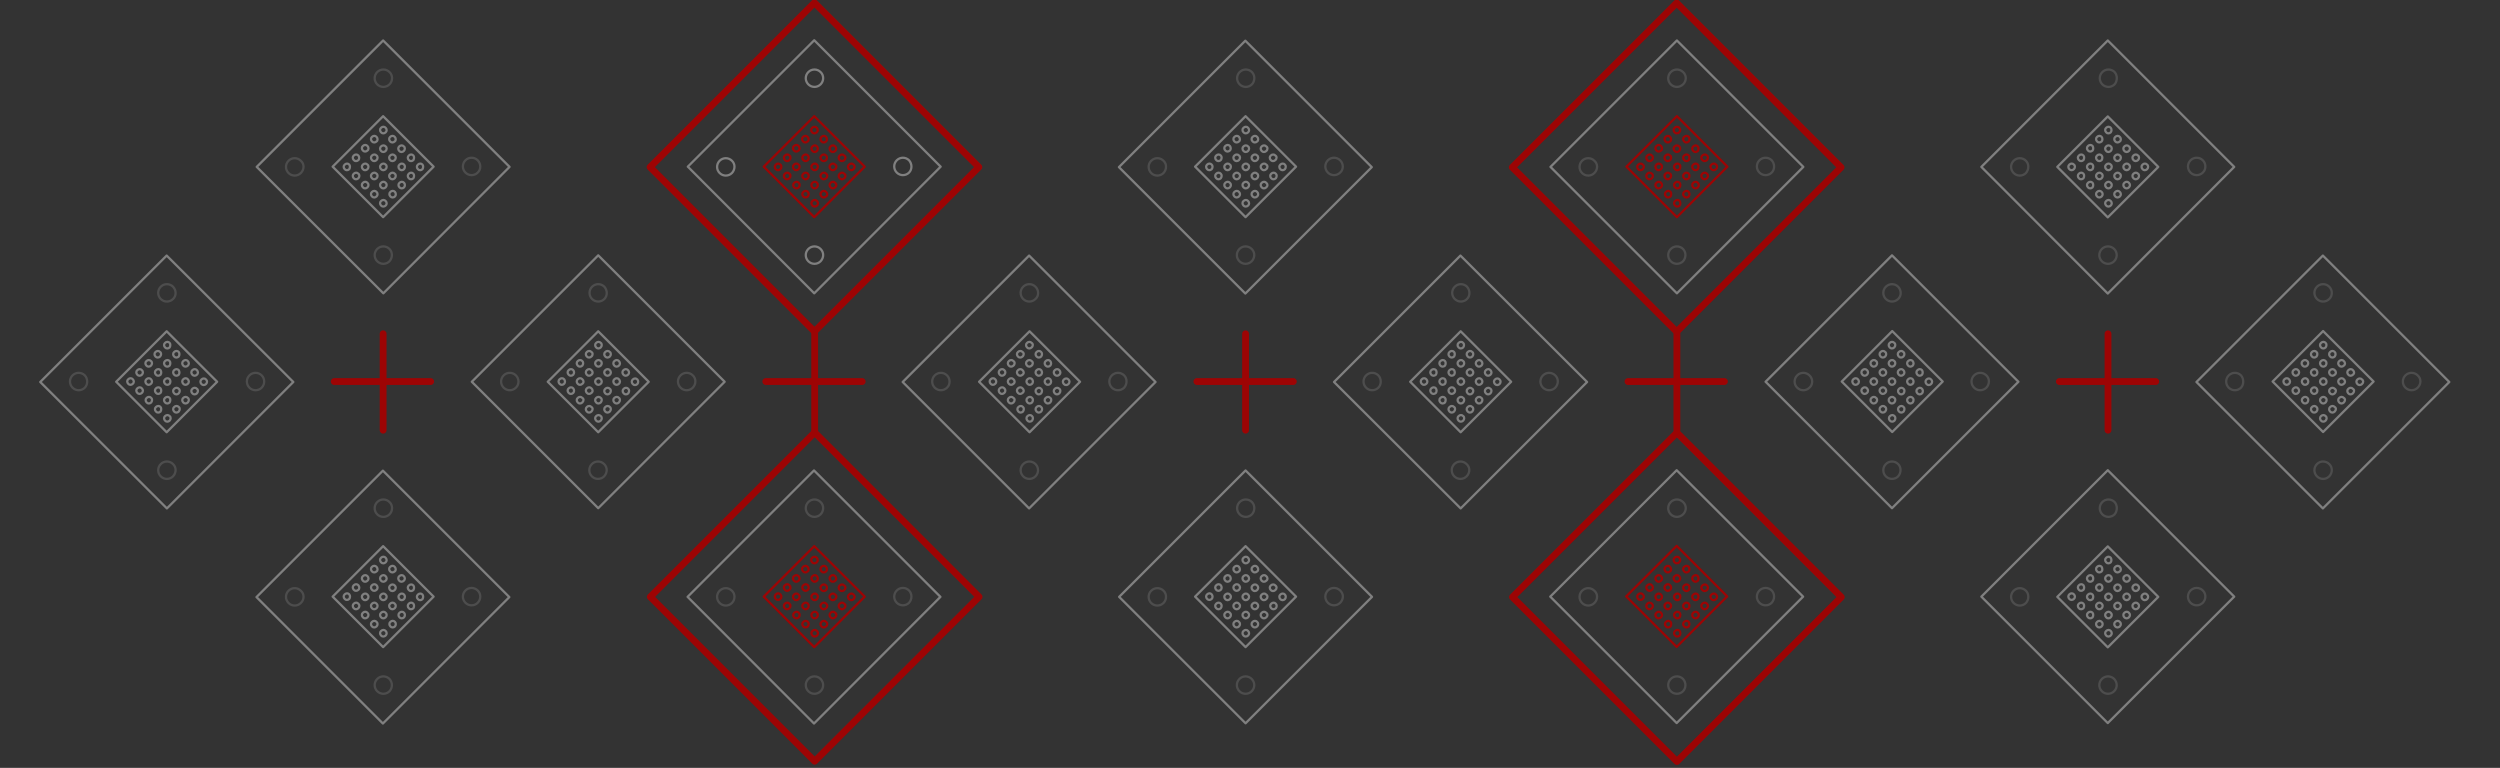<?xml version="1.0" encoding="utf-8"?>
<!-- Generator: Adobe Illustrator 24.3.0, SVG Export Plug-In . SVG Version: 6.00 Build 0)  -->
<svg version="1.1" id="Layer_1" xmlns="http://www.w3.org/2000/svg" xmlns:xlink="http://www.w3.org/1999/xlink" x="0px" y="0px"
	 viewBox="0 0 1099.5 337.7" style="enable-background:new 0 0 1099.5 337.7;" xml:space="preserve">
<rect x="0" y="0" width="1099.5" height="337.7" fill="#333333" stroke="none"/>
<style type="text/css">
	.hardware0{fill:#FFFFFF;stroke:#9d0404;stroke-width:3;stroke-linecap:round;stroke-linejoin:round;stroke-miterlimit:10;}
	.hardware1{fill:none;}
	.hardware2{fill:none;stroke:#808080;stroke-linecap:round;stroke-linejoin:round;stroke-miterlimit:10;stroke-opacity:0.35;}
	.hardware3{fill:none;stroke:#808080;stroke-linecap:round;stroke-linejoin:round;stroke-miterlimit:10;}
	.hardware4{fill:none;stroke:#9d0404;stroke-width:3;stroke-linecap:round;stroke-linejoin:round;stroke-miterlimit:10;}
	.hardware5{fill:none;stroke:#9d0404;stroke-linecap:round;stroke-linejoin:round;stroke-miterlimit:10;}
	.hardware6{fill:none;stroke:#808080;stroke-linecap:round;stroke-linejoin:round;stroke-miterlimit:10;}
</style>
<path id="svg-concept" class="hardware0" d="M189.4,167.8H147 M168.5,146.8v42.4 M379.2,167.8h-42.4 M358.3,146.8v42.4 M758.4,167.8H716
	 M737.5,146.8v42.4 M948.1,167.8h-42.4 M927.1,146.8v42.4"/>
<path id="svg-concept" class="hardware0" d="M568.8,167.8h-42.4 M547.8,146.8v42.4"/>
<path id="svg-concept" class="hardware1" d="M96.2,262.5l72.3-72.3l72.3,72.3l-72.3,72.3L96.2,262.5z"/>
<path class="hardware2" d="M210.1,265.1c-1.5,1.5-3.9,1.5-5.4,0s-1.5-3.9,0-5.4s3.9-1.5,5.4,0S211.6,263.5,210.1,265.1z M171.3,304
	c-1.5,1.5-3.9,1.5-5.4,0s-1.5-3.9,0-5.4s3.9-1.5,5.4,0C172.7,300.2,172.7,302.5,171.3,304z"/>
<path class="hardware3" d="M112.8,262.6l55.6-55.6l55.6,55.6l-55.6,55.6L112.8,262.6z"/>
<path class="hardware2" d="M132.3,265.2c-1.5,1.5-3.9,1.5-5.4,0c-1.5-1.5-1.5-3.9,0-5.4c1.5-1.5,3.9-1.5,5.4,0
	C133.9,261.2,133.9,263.7,132.3,265.2z M171.3,226.2c-1.5,1.5-3.9,1.5-5.4,0s-1.5-3.9,0-5.4s3.9-1.5,5.4,0
	C172.8,222.2,172.8,224.7,171.3,226.2z"/>
<g>
	<path class="hardware3" d="M146.3,262.4l22.2-22.2l22.2,22.2l-22.2,22.2L146.3,262.4z"/>
	<path class="hardware3" d="M153.6,263.4c-0.6,0.6-1.5,0.6-2,0c-0.6-0.6-0.6-1.5,0-2c0.6-0.6,1.5-0.6,2,0S154,262.9,153.6,263.4z
		 M157.6,259.4c-0.6,0.6-1.5,0.6-2,0c-0.6-0.6-0.6-1.5,0-2c0.6-0.6,1.5-0.6,2,0S158.2,258.9,157.6,259.4z M161.6,255.4
		c-0.6,0.6-1.5,0.6-2,0c-0.6-0.6-0.6-1.5,0-2c0.6-0.6,1.5-0.6,2,0C162.2,254,162.2,254.9,161.6,255.4z M165.6,251.3
		c-0.6,0.6-1.5,0.6-2,0c-0.6-0.6-0.6-1.5,0-2c0.6-0.6,1.5-0.6,2,0C166.2,250,166.2,250.9,165.6,251.3z M169.6,247.3
		c-0.6,0.6-1.5,0.6-2,0c-0.6-0.6-0.6-1.5,0-2c0.6-0.6,1.5-0.6,2,0C170.2,246,170.2,246.7,169.6,247.3z M157.6,267.5
		c-0.6,0.6-1.5,0.6-2,0c-0.6-0.6-0.6-1.5,0-2c0.6-0.6,1.5-0.6,2,0C158.2,266,158.2,266.9,157.6,267.5z M161.6,263.5
		c-0.6,0.6-1.5,0.6-2,0c-0.6-0.6-0.6-1.5,0-2c0.6-0.6,1.5-0.6,2,0C162.2,262,162.2,262.9,161.6,263.5z M165.6,259.4
		c-0.6,0.6-1.5,0.6-2,0c-0.6-0.6-0.6-1.5,0-2c0.6-0.6,1.5-0.6,2,0C166.2,258,166.2,258.9,165.6,259.4z M169.6,255.4
		c-0.6,0.6-1.5,0.6-2,0c-0.6-0.6-0.6-1.5,0-2c0.6-0.6,1.5-0.6,2,0C170.2,254,170.2,254.9,169.6,255.4z M173.6,251.3
		c-0.6,0.6-1.5,0.6-2,0c-0.6-0.6-0.6-1.5,0-2c0.6-0.6,1.5-0.6,2,0C174.2,250,174.2,250.9,173.6,251.3z M161.6,271.5
		c-0.6,0.6-1.5,0.6-2,0c-0.6-0.6-0.6-1.5,0-2c0.6-0.6,1.5-0.6,2,0C162.2,270,162.2,270.9,161.6,271.5z M165.6,267.5
		c-0.6,0.6-1.5,0.6-2,0c-0.6-0.6-0.6-1.5,0-2c0.6-0.6,1.5-0.6,2,0C166.2,266,166.2,266.9,165.6,267.5z M169.6,263.5
		c-0.6,0.6-1.5,0.6-2,0c-0.6-0.6-0.6-1.5,0-2c0.6-0.6,1.5-0.6,2,0C170.2,262,170.2,262.9,169.6,263.5z M173.6,259.5
		c-0.6,0.6-1.5,0.6-2,0c-0.6-0.6-0.6-1.5,0-2c0.6-0.6,1.5-0.6,2,0C174.2,258,174.2,258.9,173.6,259.5z M177.6,255.4
		c-0.6,0.6-1.5,0.6-2,0c-0.6-0.6-0.6-1.5,0-2c0.6-0.6,1.5-0.6,2,0C178.2,254,178.2,254.9,177.6,255.4z M165.6,275.5
		c-0.6,0.6-1.5,0.6-2,0c-0.6-0.6-0.6-1.5,0-2c0.6-0.6,1.5-0.6,2,0C166.2,274,166.2,274.9,165.6,275.5z M169.6,271.5
		c-0.6,0.6-1.5,0.6-2,0c-0.6-0.6-0.6-1.5,0-2c0.6-0.6,1.5-0.6,2,0C170.2,270,170.2,270.9,169.6,271.5z M173.6,267.5
		c-0.6,0.6-1.5,0.6-2,0c-0.6-0.6-0.6-1.5,0-2c0.6-0.6,1.5-0.6,2,0C174.2,266,174.2,266.9,173.6,267.5z M177.7,263.5
		c-0.6,0.6-1.5,0.6-2,0c-0.6-0.6-0.6-1.5,0-2c0.6-0.6,1.5-0.6,2,0C178.2,262,178.2,262.9,177.7,263.5z M181.8,259.5
		c-0.6,0.6-1.5,0.6-2,0c-0.6-0.6-0.6-1.5,0-2c0.6-0.6,1.5-0.6,2,0C182.2,258,182.2,258.9,181.8,259.5z M169.6,279.5
		c-0.6,0.6-1.5,0.6-2,0c-0.6-0.6-0.6-1.5,0-2c0.6-0.6,1.5-0.6,2,0C170.2,278.1,170.2,278.9,169.6,279.5z M173.7,275.5
		c-0.6,0.6-1.5,0.6-2,0c-0.6-0.6-0.6-1.5,0-2c0.6-0.6,1.5-0.6,2,0C174.2,274,174.2,274.9,173.7,275.5z M177.7,271.5
		c-0.6,0.6-1.5,0.6-2,0c-0.6-0.6-0.6-1.5,0-2c0.6-0.6,1.5-0.6,2,0C178.2,270,178.2,270.9,177.7,271.5z M181.8,267.5
		c-0.6,0.6-1.5,0.6-2,0c-0.6-0.6-0.6-1.5,0-2c0.6-0.6,1.5-0.6,2,0C182.2,266,182.2,266.9,181.8,267.5z M185.8,263.5
		c-0.6,0.6-1.5,0.6-2,0c-0.6-0.6-0.6-1.5,0-2c0.6-0.6,1.5-0.6,2,0C186.2,262,186.2,262.9,185.8,263.5z"/>
</g>
<path id="svg-concept" class="hardware4" d="M286,262.5l72.3-72.3l72.3,72.3l-72.3,72.3L286,262.5z"/>
<path class="hardware2" d="M399.8,265.1c-1.5,1.5-3.9,1.5-5.4,0s-1.5-3.9,0-5.4s3.9-1.5,5.4,0C401.2,261.2,401.2,263.5,399.8,265.1z
	 M360.9,304c-1.5,1.5-3.9,1.5-5.4,0s-1.5-3.9,0-5.4s3.9-1.5,5.4,0C362.4,300.2,362.4,302.5,360.9,304z"/>
<path class="hardware3" d="M302.4,262.5l55.6-55.6l55.6,55.6L358,318.2L302.4,262.5z"/>
<path class="hardware2" d="M321.9,265.2c-1.5,1.5-3.9,1.5-5.4,0s-1.5-3.9,0-5.4s3.9-1.5,5.4,0C323.4,261.2,323.4,263.7,321.9,265.2z
	 M360.9,226.2c-1.5,1.5-3.9,1.5-5.4,0s-1.5-3.9,0-5.4s3.9-1.5,5.4,0C362.4,222.2,362.4,224.7,360.9,226.2z"/>
<path id="svg-concept" class="hardware5" d="M335.9,262.4l22.2-22.2l22.2,22.2l-22.2,22.2L335.9,262.4z"/>
<path id="svg-concept" class="hardware5" d="M343.2,263.4c-0.6,0.6-1.5,0.6-2,0c-0.6-0.6-0.6-1.5,0-2c0.6-0.6,1.5-0.6,2,0
	C343.8,262,343.8,262.9,343.2,263.4z M347.2,259.4c-0.6,0.6-1.5,0.6-2,0c-0.6-0.6-0.6-1.5,0-2c0.6-0.6,1.5-0.6,2,0
	C347.8,258,347.8,258.9,347.2,259.4z M351.2,255.4c-0.6,0.6-1.5,0.6-2,0c-0.6-0.6-0.6-1.5,0-2c0.6-0.6,1.5-0.6,2,0
	C351.8,254,351.8,254.9,351.2,255.4z M355.2,251.3c-0.6,0.6-1.5,0.6-2,0c-0.6-0.6-0.6-1.5,0-2c0.6-0.6,1.5-0.6,2,0
	C355.8,250,355.8,250.9,355.2,251.3z M359.2,247.3c-0.6,0.6-1.5,0.6-2,0c-0.6-0.6-0.6-1.5,0-2c0.6-0.6,1.5-0.6,2,0
	C359.8,246,359.8,246.7,359.2,247.3z M347.2,267.5c-0.6,0.6-1.5,0.6-2,0c-0.6-0.6-0.6-1.5,0-2c0.6-0.6,1.5-0.6,2,0
	C347.8,266,347.8,266.9,347.2,267.5z M351.2,263.5c-0.6,0.6-1.5,0.6-2,0c-0.6-0.6-0.6-1.5,0-2c0.6-0.6,1.5-0.6,2,0
	C351.8,262,351.8,262.9,351.2,263.5z M355.3,259.4c-0.6,0.6-1.5,0.6-2,0c-0.6-0.6-0.6-1.5,0-2c0.6-0.6,1.5-0.6,2,0
	S355.8,258.9,355.3,259.4z M359.3,255.4c-0.6,0.6-1.5,0.6-2,0c-0.6-0.6-0.6-1.5,0-2c0.6-0.6,1.5-0.6,2,0S359.8,254.9,359.3,255.4z
	 M363.3,251.3c-0.6,0.6-1.5,0.6-2,0c-0.6-0.6-0.6-1.5,0-2c0.6-0.6,1.5-0.6,2,0C363.8,250,363.8,250.9,363.3,251.3z M351.3,271.5
	c-0.6,0.6-1.5,0.6-2,0c-0.6-0.6-0.6-1.5,0-2c0.6-0.6,1.5-0.6,2,0C351.8,270,351.8,270.9,351.3,271.5z M355.3,267.5
	c-0.6,0.6-1.5,0.6-2,0c-0.6-0.6-0.6-1.5,0-2c0.6-0.6,1.5-0.6,2,0C355.8,266,355.8,266.9,355.3,267.5z M359.3,263.5
	c-0.6,0.6-1.5,0.6-2,0c-0.6-0.6-0.6-1.5,0-2c0.6-0.6,1.5-0.6,2,0C359.8,262,359.8,262.9,359.3,263.5z M363.3,259.5
	c-0.6,0.6-1.5,0.6-2,0c-0.6-0.6-0.6-1.5,0-2c0.6-0.6,1.5-0.6,2,0C363.8,258,363.8,258.9,363.3,259.5z M367.3,255.4
	c-0.6,0.6-1.5,0.6-2,0c-0.6-0.6-0.6-1.5,0-2c0.6-0.6,1.5-0.6,2,0S368,254.9,367.3,255.4z M355.3,275.5c-0.6,0.6-1.5,0.6-2,0
	c-0.6-0.6-0.6-1.5,0-2c0.6-0.6,1.5-0.6,2,0C355.8,274,355.8,274.9,355.3,275.5z M359.3,271.5c-0.6,0.6-1.5,0.6-2,0
	c-0.6-0.6-0.6-1.5,0-2c0.6-0.6,1.5-0.6,2,0C359.8,270,359.8,270.9,359.3,271.5z M363.3,267.5c-0.6,0.6-1.5,0.6-2,0
	c-0.6-0.6-0.6-1.5,0-2c0.6-0.6,1.5-0.6,2,0C364,266,364,266.9,363.3,267.5z M367.3,263.5c-0.6,0.6-1.5,0.6-2,0c-0.6-0.6-0.6-1.5,0-2
	c0.6-0.6,1.5-0.6,2,0C368,262,368,262.9,367.3,263.5z M371.3,259.5c-0.6,0.6-1.5,0.6-2,0c-0.6-0.6-0.6-1.5,0-2c0.6-0.6,1.5-0.6,2,0
	C372,258,372,258.9,371.3,259.5z M359.3,279.5c-0.6,0.6-1.5,0.6-2,0c-0.6-0.6-0.6-1.5,0-2c0.6-0.6,1.5-0.6,2,0
	C359.9,278.1,359.9,278.9,359.3,279.5z M363.3,275.5c-0.6,0.6-1.5,0.6-2,0c-0.6-0.6-0.6-1.5,0-2c0.6-0.6,1.5-0.6,2,0
	C364,274,364,274.9,363.3,275.5z M367.3,271.5c-0.6,0.6-1.5,0.6-2,0c-0.6-0.6-0.6-1.5,0-2c0.6-0.6,1.5-0.6,2,0
	C368,270,368,270.9,367.3,271.5z M371.3,267.5c-0.6,0.6-1.5,0.6-2,0c-0.6-0.6-0.6-1.5,0-2c0.6-0.6,1.5-0.6,2,0
	C372,266,372,266.9,371.3,267.5z M375.4,263.5c-0.6,0.6-1.5,0.6-2,0c-0.6-0.6-0.6-1.5,0-2c0.6-0.6,1.5-0.6,2,0
	C376,262,376,262.9,375.4,263.5z"/>
<g>
	<path id="svg-concept" class="hardware1" d="M190.7,167.8L263,95.5l72.3,72.3L263,240.2L190.7,167.8z"/>
	<path class="hardware2" d="M304.7,170.5c-1.5,1.5-3.9,1.5-5.4,0s-1.5-3.9,0-5.4s3.9-1.5,5.4,0C306.2,166.5,306.2,168.9,304.7,170.5z
		 M265.7,209.5c-1.5,1.5-3.9,1.5-5.4,0s-1.5-3.9,0-5.4s3.9-1.5,5.4,0C267.2,205.5,267.2,207.9,265.7,209.5z"/>
	<path class="hardware3" d="M207.5,167.9l55.6-55.6l55.6,55.6l-55.6,55.6L207.5,167.9z"/>
	<path class="hardware2" d="M226.9,170.5c-1.5,1.5-3.9,1.5-5.4,0s-1.5-3.9,0-5.4s3.9-1.5,5.4,0S228.4,169.1,226.9,170.5z M265.8,131.5
		c-1.5,1.5-3.9,1.5-5.4,0s-1.5-3.9,0-5.4s3.9-1.5,5.4,0C267.2,127.7,267.2,130.1,265.8,131.5z"/>
	<g>
		<path class="hardware3" d="M240.9,167.9l22.2-22.2l22.2,22.2l-22.2,22.2L240.9,167.9z"/>
		<path class="hardware3" d="M248.1,168.8c-0.6,0.6-1.5,0.6-2,0c-0.6-0.6-0.6-1.5,0-2c0.6-0.6,1.5-0.6,2,0S248.6,168.3,248.1,168.8z
			 M252.1,164.8c-0.6,0.6-1.5,0.6-2,0c-0.6-0.6-0.6-1.5,0-2c0.6-0.6,1.5-0.6,2,0C252.6,163.3,252.6,164.2,252.1,164.8z M256.1,160.8
			c-0.6,0.6-1.5,0.6-2,0c-0.6-0.6-0.6-1.5,0-2c0.6-0.6,1.5-0.6,2,0C256.6,159.2,256.6,160.2,256.1,160.8z M260.1,156.8
			c-0.6,0.6-1.5,0.6-2,0c-0.6-0.6-0.6-1.5,0-2c0.6-0.6,1.5-0.6,2,0C260.8,155.2,260.8,156.2,260.1,156.8z M264.2,152.8
			c-0.6,0.6-1.5,0.6-2,0c-0.6-0.6-0.6-1.5,0-2c0.6-0.6,1.5-0.6,2,0C264.8,151.2,264.8,152.2,264.2,152.8z M252.1,172.8
			c-0.6,0.6-1.5,0.6-2,0c-0.6-0.6-0.6-1.5,0-2c0.6-0.6,1.5-0.6,2,0S252.6,172.3,252.1,172.8z M256.1,168.8c-0.6,0.6-1.5,0.6-2,0
			c-0.6-0.6-0.6-1.5,0-2c0.6-0.6,1.5-0.6,2,0C256.8,167.4,256.8,168.3,256.1,168.8z M260.1,164.8c-0.6,0.6-1.5,0.6-2,0
			c-0.6-0.6-0.6-1.5,0-2c0.6-0.6,1.5-0.6,2,0C260.8,163.4,260.8,164.3,260.1,164.8z M264.2,160.8c-0.6,0.6-1.5,0.6-2,0
			c-0.6-0.6-0.6-1.5,0-2c0.6-0.6,1.5-0.6,2,0C264.8,159.2,264.8,160.2,264.2,160.8z M268.2,156.8c-0.6,0.6-1.5,0.6-2,0
			c-0.6-0.6-0.6-1.5,0-2c0.6-0.6,1.5-0.6,2,0C268.8,155.2,268.8,156.2,268.2,156.8z M256.1,177c-0.6,0.6-1.5,0.6-2,0
			c-0.6-0.6-0.6-1.5,0-2c0.6-0.6,1.5-0.6,2,0C256.8,175.4,256.8,176.3,256.1,177z M260.1,172.8c-0.6,0.6-1.5,0.6-2,0
			c-0.6-0.6-0.6-1.5,0-2c0.6-0.6,1.5-0.6,2,0C260.8,171.4,260.8,172.3,260.1,172.8z M264.2,168.8c-0.6,0.6-1.5,0.6-2,0
			c-0.6-0.6-0.6-1.5,0-2c0.6-0.6,1.5-0.6,2,0C264.8,167.4,264.8,168.3,264.2,168.8z M268.2,164.8c-0.6,0.6-1.5,0.6-2,0
			c-0.6-0.6-0.6-1.5,0-2c0.6-0.6,1.5-0.6,2,0C268.8,163.4,268.8,164.3,268.2,164.8z M272.2,160.8c-0.6,0.6-1.5,0.6-2,0
			c-0.6-0.6-0.6-1.5,0-2c0.6-0.6,1.5-0.6,2,0C272.8,159.4,272.8,160.3,272.2,160.8z M260.1,181c-0.6,0.6-1.5,0.6-2,0
			c-0.6-0.6-0.6-1.5,0-2c0.6-0.6,1.5-0.6,2,0C260.8,179.4,260.8,180.3,260.1,181z M264.2,177c-0.6,0.6-1.5,0.6-2,0
			c-0.6-0.6-0.6-1.5,0-2c0.6-0.6,1.5-0.6,2,0C264.8,175.4,264.8,176.3,264.2,177z M268.2,173c-0.6,0.6-1.5,0.6-2,0
			c-0.6-0.6-0.6-1.5,0-2c0.6-0.6,1.5-0.6,2,0C268.8,171.4,268.8,172.3,268.2,173z M272.2,168.8c-0.6,0.6-1.5,0.6-2,0
			c-0.6-0.6-0.6-1.5,0-2c0.6-0.6,1.5-0.6,2,0C272.8,167.4,272.8,168.3,272.2,168.8z M276.2,164.8c-0.6,0.6-1.5,0.6-2,0
			c-0.6-0.6-0.6-1.5,0-2c0.6-0.6,1.5-0.6,2,0C276.8,163.4,276.8,164.3,276.2,164.8z M264.2,185c-0.6,0.6-1.5,0.6-2,0
			c-0.6-0.6-0.6-1.5,0-2c0.6-0.6,1.5-0.6,2,0C264.8,183.4,264.8,184.4,264.2,185z M268.2,181c-0.6,0.6-1.5,0.6-2,0
			c-0.6-0.6-0.6-1.5,0-2c0.6-0.6,1.5-0.6,2,0C268.8,179.4,268.8,180.3,268.2,181z M272.2,177c-0.6,0.6-1.5,0.6-2,0
			c-0.6-0.6-0.6-1.5,0-2c0.6-0.6,1.5-0.6,2,0C272.8,175.4,272.8,176.3,272.2,177z M276.3,173c-0.6,0.6-1.5,0.6-2,0
			c-0.6-0.6-0.6-1.5,0-2c0.6-0.6,1.5-0.6,2,0C276.8,171.4,276.8,172.3,276.3,173z M280.3,168.9c-0.6,0.6-1.5,0.6-2,0
			c-0.6-0.6-0.6-1.5,0-2c0.6-0.6,1.5-0.6,2,0C280.8,167.4,280.8,168.3,280.3,168.9z"/>
	</g>
	
		<animateMotion  accumulate="none" additive="replace" begin="1s" calcMode="paced" dur="2s" fill="freeze" path="M0, -25 0 0" restart="always">
		</animateMotion>
</g>
<g>
	<path id="svg-concept" class="hardware1" d="M475.5,262.5l72.3-72.3l72.3,72.3l-72.3,72.3L475.5,262.5z"/>
	<path class="hardware2" d="M589.4,265.1c-1.5,1.5-3.9,1.5-5.4,0s-1.5-3.9,0-5.4s3.9-1.5,5.4,0C591,261.2,591,263.5,589.4,265.1z
		 M550.5,304c-1.5,1.5-3.9,1.5-5.4,0s-1.5-3.9,0-5.4s3.9-1.5,5.4,0C552,300.2,552,302.5,550.5,304z"/>
	<path class="hardware3" d="M492.2,262.5l55.6-55.6l55.6,55.6l-55.6,55.6L492.2,262.5z"/>
	<path class="hardware2" d="M511.7,265.2c-1.5,1.5-3.9,1.5-5.4,0s-1.5-3.9,0-5.4s3.9-1.5,5.4,0C513.2,261.2,513.2,263.7,511.7,265.2z
		 M550.6,226.2c-1.5,1.5-3.9,1.5-5.4,0s-1.5-3.9,0-5.4s3.9-1.5,5.4,0C552,222.2,552,224.7,550.6,226.2z"/>
	<g>
		<path class="hardware3" d="M525.6,262.4l22.2-22.2l22.2,22.2l-22.2,22.2L525.6,262.4z"/>
		<path class="hardware3" d="M532.9,263.4c-0.6,0.6-1.5,0.6-2,0c-0.6-0.6-0.6-1.5,0-2c0.6-0.6,1.5-0.6,2,0S533.4,262.9,532.9,263.4z
			 M536.9,259.4c-0.6,0.6-1.5,0.6-2,0c-0.6-0.6-0.6-1.5,0-2c0.6-0.6,1.5-0.6,2,0S537.4,258.9,536.9,259.4z M540.9,255.4
			c-0.6,0.6-1.5,0.6-2,0c-0.6-0.6-0.6-1.5,0-2c0.6-0.6,1.5-0.6,2,0S541.4,254.9,540.9,255.4z M544.9,251.3c-0.6,0.6-1.5,0.6-2,0
			c-0.6-0.6-0.6-1.5,0-2c0.6-0.6,1.5-0.6,2,0C545.4,250,545.5,250.9,544.9,251.3z M548.9,247.3c-0.6,0.6-1.5,0.6-2,0
			c-0.6-0.6-0.6-1.5,0-2c0.6-0.6,1.5-0.6,2,0C549.5,246,549.5,246.7,548.9,247.3z M536.9,267.5c-0.6,0.6-1.5,0.6-2,0
			c-0.6-0.6-0.6-1.5,0-2c0.6-0.6,1.5-0.6,2,0C537.4,266,537.4,266.9,536.9,267.5z M540.9,263.5c-0.6,0.6-1.5,0.6-2,0
			c-0.6-0.6-0.6-1.5,0-2c0.6-0.6,1.5-0.6,2,0C541.5,262,541.5,262.9,540.9,263.5z M544.9,259.4c-0.6,0.6-1.5,0.6-2,0
			c-0.6-0.6-0.6-1.5,0-2c0.6-0.6,1.5-0.6,2,0C545.5,258,545.5,258.9,544.9,259.4z M548.9,255.4c-0.6,0.6-1.5,0.6-2,0
			c-0.6-0.6-0.6-1.5,0-2c0.6-0.6,1.5-0.6,2,0C549.5,254,549.5,254.9,548.9,255.4z M552.9,251.3c-0.6,0.6-1.5,0.6-2,0
			c-0.6-0.6-0.6-1.5,0-2c0.6-0.6,1.5-0.6,2,0C553.5,250,553.5,250.9,552.9,251.3z M540.9,271.5c-0.6,0.6-1.5,0.6-2,0
			c-0.6-0.6-0.6-1.5,0-2c0.6-0.6,1.5-0.6,2,0C541.5,270,541.5,270.9,540.9,271.5z M544.9,267.5c-0.6,0.6-1.5,0.6-2,0
			c-0.6-0.6-0.6-1.5,0-2c0.6-0.6,1.5-0.6,2,0C545.5,266,545.5,266.9,544.9,267.5z M548.9,263.5c-0.6,0.6-1.5,0.6-2,0
			c-0.6-0.6-0.6-1.5,0-2c0.6-0.6,1.5-0.6,2,0C549.5,262,549.5,262.9,548.9,263.5z M552.9,259.5c-0.6,0.6-1.5,0.6-2,0
			c-0.6-0.6-0.6-1.5,0-2c0.6-0.6,1.5-0.6,2,0C553.5,258,553.5,258.9,552.9,259.5z M556.9,255.4c-0.6,0.6-1.5,0.6-2,0
			c-0.6-0.6-0.6-1.5,0-2c0.6-0.6,1.5-0.6,2,0C557.6,254,557.6,254.9,556.9,255.4z M544.9,275.5c-0.6,0.6-1.5,0.6-2,0
			c-0.6-0.6-0.6-1.5,0-2c0.6-0.6,1.5-0.6,2,0C545.5,274,545.5,274.9,544.9,275.5z M548.9,271.5c-0.6,0.6-1.5,0.6-2,0
			c-0.6-0.6-0.6-1.5,0-2c0.6-0.6,1.5-0.6,2,0C549.5,270,549.5,270.9,548.9,271.5z M552.9,267.5c-0.6,0.6-1.5,0.6-2,0
			c-0.6-0.6-0.6-1.5,0-2c0.6-0.6,1.5-0.6,2,0C553.5,266,553.5,266.9,552.9,267.5z M556.9,263.5c-0.6,0.6-1.5,0.6-2,0
			c-0.6-0.6-0.6-1.5,0-2c0.6-0.6,1.5-0.6,2,0C557.6,262,557.6,262.9,556.9,263.5z M560.9,259.5c-0.6,0.6-1.5,0.6-2,0
			c-0.6-0.6-0.6-1.5,0-2c0.6-0.6,1.5-0.6,2,0C561.6,258,561.6,258.9,560.9,259.5z M548.9,279.5c-0.6,0.6-1.5,0.6-2,0
			c-0.6-0.6-0.6-1.5,0-2c0.6-0.6,1.5-0.6,2,0C549.5,278.1,549.5,278.9,548.9,279.5z M552.9,275.5c-0.6,0.6-1.5,0.6-2,0
			c-0.6-0.6-0.6-1.5,0-2c0.6-0.6,1.5-0.6,2,0C553.5,274,553.5,274.9,552.9,275.5z M556.9,271.5c-0.6,0.6-1.5,0.6-2,0
			c-0.6-0.6-0.6-1.5,0-2c0.6-0.6,1.5-0.6,2,0C557.6,270,557.6,270.9,556.9,271.5z M561.1,267.5c-0.6,0.6-1.5,0.6-2,0
			c-0.6-0.6-0.6-1.5,0-2c0.6-0.6,1.5-0.6,2,0C561.6,266,561.6,266.9,561.1,267.5z M565.1,263.5c-0.6,0.6-1.5,0.6-2,0
			c-0.6-0.6-0.6-1.5,0-2c0.6-0.6,1.5-0.6,2,0C565.6,262,565.6,262.9,565.1,263.5z"/>
	</g>
</g>
<g>
	<path id="svg-concept" class="hardware4" d="M665.2,262.6l72.3-72.3l72.3,72.3l-72.3,72.3L665.2,262.6z"/>
	<path class="hardware2" d="M779.2,265.1c-1.5,1.5-3.9,1.5-5.4,0s-1.5-3.9,0-5.4s3.9-1.5,5.4,0C780.6,261.2,780.6,263.5,779.2,265.1z
		 M740.2,304c-1.5,1.5-3.9,1.5-5.4,0s-1.5-3.9,0-5.4s3.9-1.5,5.4,0C741.6,300.2,741.6,302.5,740.2,304z"/>
	<path class="hardware3" d="M681.8,262.4l55.6-55.6l55.6,55.6L737.4,318L681.8,262.4z"/>
	<path class="hardware2" d="M701.2,265.2c-1.5,1.5-3.9,1.5-5.4,0s-1.5-3.9,0-5.4s3.9-1.5,5.4,0C702.8,261.2,702.8,263.7,701.2,265.2z
		 M740.2,226.2c-1.5,1.5-3.9,1.5-5.4,0s-1.5-3.9,0-5.4s3.9-1.5,5.4,0C741.8,222.2,741.8,224.7,740.2,226.2z"/>
	<path id="svg-concept" class="hardware5" d="M715.2,262.3l22.2-22.2l22.2,22.2l-22.2,22.2L715.2,262.3z"/>
	<path id="svg-concept" class="hardware5" d="M722.5,263.4c-0.6,0.6-1.5,0.6-2,0c-0.6-0.6-0.6-1.5,0-2c0.6-0.6,1.5-0.6,2,0
		C723.1,262,723.1,262.9,722.5,263.4z M726.5,259.4c-0.6,0.6-1.5,0.6-2,0c-0.6-0.6-0.6-1.5,0-2c0.6-0.6,1.5-0.6,2,0
		C727.1,258,727.1,258.9,726.5,259.4z M730.5,255.4c-0.6,0.6-1.5,0.6-2,0c-0.6-0.6-0.6-1.5,0-2c0.6-0.6,1.5-0.6,2,0
		C731.1,254,731.1,254.9,730.5,255.4z M734.5,251.3c-0.6,0.6-1.5,0.6-2,0c-0.6-0.6-0.6-1.5,0-2c0.6-0.6,1.5-0.6,2,0
		C735.1,250,735.1,250.9,734.5,251.3z M738.5,247.3c-0.6,0.6-1.5,0.6-2,0c-0.6-0.6-0.6-1.5,0-2c0.6-0.6,1.5-0.6,2,0
		C739.1,246,739.1,246.7,738.5,247.3z M726.5,267.5c-0.6,0.6-1.5,0.6-2,0c-0.6-0.6-0.6-1.5,0-2c0.6-0.6,1.5-0.6,2,0
		C727.1,266,727.1,266.9,726.5,267.5z M730.5,263.5c-0.6,0.6-1.5,0.6-2,0c-0.6-0.6-0.6-1.5,0-2c0.6-0.6,1.5-0.6,2,0
		C731.1,262,731.1,262.9,730.5,263.5z M734.5,259.4c-0.6,0.6-1.5,0.6-2,0c-0.6-0.6-0.6-1.5,0-2c0.6-0.6,1.5-0.6,2,0
		C735.1,258,735.1,258.9,734.5,259.4z M738.5,255.4c-0.6,0.6-1.5,0.6-2,0c-0.6-0.6-0.6-1.5,0-2c0.6-0.6,1.5-0.6,2,0
		C739.1,254,739.1,254.9,738.5,255.4z M742.7,251.3c-0.6,0.6-1.5,0.6-2,0c-0.6-0.6-0.6-1.5,0-2c0.6-0.6,1.5-0.6,2,0
		C743.1,250,743.1,250.9,742.7,251.3z M730.5,271.5c-0.6,0.6-1.5,0.6-2,0c-0.6-0.6-0.6-1.5,0-2c0.6-0.6,1.5-0.6,2,0
		C731.1,270,731.1,270.9,730.5,271.5z M734.5,267.5c-0.6,0.6-1.5,0.6-2,0c-0.6-0.6-0.6-1.5,0-2c0.6-0.6,1.5-0.6,2,0
		C735.1,266,735.1,266.9,734.5,267.5z M738.7,263.5c-0.6,0.6-1.5,0.6-2,0c-0.6-0.6-0.6-1.5,0-2c0.6-0.6,1.5-0.6,2,0
		C739.1,262,739.1,262.9,738.7,263.5z M742.7,259.5c-0.6,0.6-1.5,0.6-2,0c-0.6-0.6-0.6-1.5,0-2c0.6-0.6,1.5-0.6,2,0
		C743.1,258,743.1,258.9,742.7,259.5z M746.7,255.4c-0.6,0.6-1.5,0.6-2,0c-0.6-0.6-0.6-1.5,0-2c0.6-0.6,1.5-0.6,2,0
		C747.1,254,747.1,254.9,746.7,255.4z M734.7,275.5c-0.6,0.6-1.5,0.6-2,0c-0.6-0.6-0.6-1.5,0-2c0.6-0.6,1.5-0.6,2,0
		C735.1,274,735.1,274.9,734.7,275.5z M738.7,271.5c-0.6,0.6-1.5,0.6-2,0c-0.6-0.6-0.6-1.5,0-2c0.6-0.6,1.5-0.6,2,0
		C739.1,270,739.1,270.9,738.7,271.5z M742.7,267.5c-0.6,0.6-1.5,0.6-2,0c-0.6-0.6-0.6-1.5,0-2c0.6-0.6,1.5-0.6,2,0
		C743.1,266,743.1,266.9,742.7,267.5z M746.7,263.5c-0.6,0.6-1.5,0.6-2,0c-0.6-0.6-0.6-1.5,0-2c0.6-0.6,1.5-0.6,2,0
		C747.1,262,747.1,262.9,746.7,263.5z M750.7,259.5c-0.6,0.6-1.5,0.6-2,0c-0.6-0.6-0.6-1.5,0-2c0.6-0.6,1.5-0.6,2,0
		C751.3,258,751.3,258.9,750.7,259.5z M738.7,279.5c-0.6,0.6-1.5,0.6-2,0c-0.6-0.6-0.6-1.5,0-2c0.6-0.6,1.5-0.6,2,0
		C739.1,278.1,739.1,278.9,738.7,279.5z M742.7,275.5c-0.6,0.6-1.5,0.6-2,0c-0.6-0.6-0.6-1.5,0-2c0.6-0.6,1.5-0.6,2,0
		C743.1,274,743.1,274.9,742.7,275.5z M746.7,271.5c-0.6,0.6-1.5,0.6-2,0c-0.6-0.6-0.6-1.5,0-2c0.6-0.6,1.5-0.6,2,0
		C747.3,270,747.3,270.9,746.7,271.5z M750.7,267.5c-0.6,0.6-1.5,0.6-2,0c-0.6-0.6-0.6-1.5,0-2c0.6-0.6,1.5-0.6,2,0
		C751.3,266,751.3,266.9,750.7,267.5z M754.7,263.5c-0.6,0.6-1.5,0.6-2,0c-0.6-0.6-0.6-1.5,0-2c0.6-0.6,1.5-0.6,2,0
		C755.3,262,755.3,262.9,754.7,263.5z"/>
</g>
<g>
	<path id="svg-concept" class="hardware1" d="M570.1,167.8l72.3-72.3l72.3,72.3l-72.3,72.3L570.1,167.8z"/>
	<path class="hardware2" d="M684,170.5c-1.5,1.5-3.9,1.5-5.4,0s-1.5-3.9,0-5.4s3.9-1.5,5.4,0C685.5,166.5,685.5,168.9,684,170.5z
		 M645,209.5c-1.5,1.5-3.9,1.5-5.4,0s-1.5-3.9,0-5.4s3.9-1.5,5.4,0C646.6,205.5,646.6,207.9,645,209.5z"/>
	<path class="hardware3" d="M586.7,168l55.6-55.6L698,168l-55.6,55.6L586.7,168z"/>
	<path class="hardware2" d="M606.2,170.5c-1.5,1.5-3.9,1.5-5.4,0s-1.5-3.9,0-5.4s3.9-1.5,5.4,0C607.6,166.6,607.6,169.1,606.2,170.5z
		 M645.2,131.5c-1.5,1.5-3.9,1.5-5.4,0s-1.5-3.9,0-5.4s3.9-1.5,5.4,0C646.6,127.7,646.6,130.1,645.2,131.5z"/>
	<g>
		<path class="hardware3" d="M620.2,167.9l22.2-22.2l22.2,22.2l-22.2,22.2L620.2,167.9z"/>
		<path class="hardware3" d="M627.3,168.8c-0.6,0.6-1.5,0.6-2,0c-0.6-0.6-0.6-1.5,0-2c0.6-0.6,1.5-0.6,2,0
			C627.9,167.4,627.9,168.3,627.3,168.8z M631.5,164.8c-0.6,0.6-1.5,0.6-2,0c-0.6-0.6-0.6-1.5,0-2c0.6-0.6,1.5-0.6,2,0
			C631.9,163.3,631.9,164.2,631.5,164.8z M635.5,160.8c-0.6,0.6-1.5,0.6-2,0c-0.6-0.6-0.6-1.5,0-2c0.6-0.6,1.5-0.6,2,0
			C635.9,159.2,635.9,160.2,635.5,160.8z M639.5,156.8c-0.6,0.6-1.5,0.6-2,0c-0.6-0.6-0.6-1.5,0-2c0.6-0.6,1.5-0.6,2,0
			C639.9,155.2,639.9,156.2,639.5,156.8z M643.5,152.8c-0.6,0.6-1.5,0.6-2,0c-0.6-0.6-0.6-1.5,0-2c0.6-0.6,1.5-0.6,2,0
			C644,151.2,644,152.2,643.5,152.8z M631.5,172.8c-0.6,0.6-1.5,0.6-2,0c-0.6-0.6-0.6-1.5,0-2c0.6-0.6,1.5-0.6,2,0
			C631.9,171.4,631.9,172.3,631.5,172.8z M635.5,168.8c-0.6,0.6-1.5,0.6-2,0c-0.6-0.6-0.6-1.5,0-2c0.6-0.6,1.5-0.6,2,0
			C635.9,167.4,635.9,168.3,635.5,168.8z M639.5,164.8c-0.6,0.6-1.5,0.6-2,0c-0.6-0.6-0.6-1.5,0-2c0.6-0.6,1.5-0.6,2,0
			C639.9,163.4,639.9,164.3,639.5,164.8z M643.5,160.8c-0.6,0.6-1.5,0.6-2,0c-0.6-0.6-0.6-1.5,0-2c0.6-0.6,1.5-0.6,2,0
			C644.1,159.2,644.1,160.2,643.5,160.8z M647.5,156.8c-0.6,0.6-1.5,0.6-2,0c-0.6-0.6-0.6-1.5,0-2c0.6-0.6,1.5-0.6,2,0
			C648.1,155.2,648.1,156.2,647.5,156.8z M635.5,177c-0.6,0.6-1.5,0.6-2,0c-0.6-0.6-0.6-1.5,0-2c0.6-0.6,1.5-0.6,2,0
			C635.9,175.4,635.9,176.3,635.5,177z M639.5,172.8c-0.6,0.6-1.5,0.6-2,0c-0.6-0.6-0.6-1.5,0-2c0.6-0.6,1.5-0.6,2,0
			C640.1,171.4,640.1,172.3,639.5,172.8z M643.5,168.8c-0.6,0.6-1.5,0.6-2,0c-0.6-0.6-0.6-1.5,0-2c0.6-0.6,1.5-0.6,2,0
			C644.1,167.4,644.1,168.3,643.5,168.8z M647.5,164.8c-0.6,0.6-1.5,0.6-2,0c-0.6-0.6-0.6-1.5,0-2c0.6-0.6,1.5-0.6,2,0
			C648.1,163.4,648.1,164.3,647.5,164.8z M651.5,160.8c-0.6,0.6-1.5,0.6-2,0c-0.6-0.6-0.6-1.5,0-2c0.6-0.6,1.5-0.6,2,0
			C652.1,159.4,652.1,160.3,651.5,160.8z M639.5,181c-0.6,0.6-1.5,0.6-2,0c-0.6-0.6-0.6-1.5,0-2c0.6-0.6,1.5-0.6,2,0
			C640.1,179.4,640.1,180.3,639.5,181z M643.5,177c-0.6,0.6-1.5,0.6-2,0c-0.6-0.6-0.6-1.5,0-2c0.6-0.6,1.5-0.6,2,0
			C644.1,175.4,644.1,176.3,643.5,177z M647.5,173c-0.6,0.6-1.5,0.6-2,0c-0.6-0.6-0.6-1.5,0-2c0.6-0.6,1.5-0.6,2,0
			C648.1,171.4,648.1,172.3,647.5,173z M651.5,168.8c-0.6,0.6-1.5,0.6-2,0c-0.6-0.6-0.6-1.5,0-2c0.6-0.6,1.5-0.6,2,0
			C652.1,167.4,652.1,168.3,651.5,168.8z M655.5,164.8c-0.6,0.6-1.5,0.6-2,0c-0.6-0.6-0.6-1.5,0-2c0.6-0.6,1.5-0.6,2,0
			C656.1,163.4,656.1,164.3,655.5,164.8z M643.5,185c-0.6,0.6-1.5,0.6-2,0c-0.6-0.6-0.6-1.5,0-2c0.6-0.6,1.5-0.6,2,0
			C644.1,183.4,644.1,184.4,643.5,185z M647.5,181c-0.6,0.6-1.5,0.6-2,0c-0.6-0.6-0.6-1.5,0-2c0.6-0.6,1.5-0.6,2,0
			C648.1,179.4,648.1,180.3,647.5,181z M651.5,177c-0.6,0.6-1.5,0.6-2,0c-0.6-0.6-0.6-1.5,0-2c0.6-0.6,1.5-0.6,2,0
			C652.1,175.4,652.1,176.3,651.5,177z M655.5,173c-0.6,0.6-1.5,0.6-2,0c-0.6-0.6-0.6-1.5,0-2c0.6-0.6,1.5-0.6,2,0
			C656.1,171.4,656.1,172.3,655.5,173z M659.5,168.9c-0.6,0.6-1.5,0.6-2,0c-0.6-0.6-0.6-1.5,0-2c0.6-0.6,1.5-0.6,2,0
			C660.1,167.4,660.1,168.3,659.5,168.9z"/>
	</g>
	
		<animateMotion  accumulate="none" additive="replace" begin="1s" calcMode="paced" dur="2s" fill="freeze" path="M0, -25 0 0" restart="always">
		</animateMotion>
</g>
<g>
	<path id="svg-concept" class="hardware4" d="M285.9,73.5l72.3-72.3l72.3,72.3l-72.3,72.3L285.9,73.5z"/>
	<path class="hardware6" d="M399.8,75.9c-1.5,1.5-3.9,1.5-5.4,0s-1.5-3.9,0-5.4s3.9-1.5,5.4,0C401.2,72.1,401.2,74.5,399.8,75.9z
		 M360.9,114.9c-1.5,1.5-3.9,1.5-5.4,0s-1.5-3.9,0-5.4s3.9-1.5,5.4,0S362.4,113.3,360.9,114.9z"/>
	<path class="hardware3" d="M302.5,73.3l55.6-55.6l55.6,55.6L358.1,129L302.5,73.3z"/>
	<path class="hardware6" d="M321.9,76.1c-1.5,1.5-3.9,1.5-5.4,0s-1.5-3.9,0-5.4s3.9-1.5,5.4,0C323.4,72.1,323.4,74.5,321.9,76.1z
		 M360.9,37.1c-1.5,1.5-3.9,1.5-5.4,0s-1.5-3.9,0-5.4c1.5-1.5,3.9-1.5,5.4,0C362.4,33.1,362.4,35.6,360.9,37.1z"/>
	<path id="svg-concept" class="hardware5" d="M335.9,73.3l22.2-22.2l22.2,22.2l-22.2,22.2L335.9,73.3z"/>
	<path id="svg-concept_" class="hardware5" d="M343.2,74.4c-0.6,0.6-1.5,0.6-2,0c-0.6-0.6-0.6-1.5,0-2c0.6-0.6,1.5-0.6,2,0
		C343.8,72.8,343.8,73.8,343.2,74.4z M347.2,70.4c-0.6,0.6-1.5,0.6-2,0c-0.6-0.6-0.6-1.5,0-2c0.6-0.6,1.5-0.6,2,0
		C347.8,68.8,347.8,69.8,347.2,70.4z M351.2,66.2c-0.6,0.6-1.5,0.6-2,0c-0.6-0.6-0.6-1.5,0-2c0.6-0.6,1.5-0.6,2,0
		C351.8,64.8,351.8,65.8,351.2,66.2z M355.2,62.2c-0.6,0.6-1.5,0.6-2,0c-0.6-0.6-0.6-1.5,0-2c0.6-0.6,1.5-0.6,2,0
		C355.8,60.8,355.8,61.8,355.2,62.2z M359.2,58.2c-0.6,0.6-1.5,0.6-2,0c-0.6-0.6-0.6-1.5,0-2c0.6-0.6,1.5-0.6,2,0
		C359.8,56.8,359.8,57.7,359.2,58.2z M347.2,78.4c-0.6,0.6-1.5,0.6-2,0c-0.6-0.6-0.6-1.5,0-2c0.6-0.6,1.5-0.6,2,0
		C347.8,76.8,347.8,77.8,347.2,78.4z M351.2,74.4c-0.6,0.6-1.5,0.6-2,0c-0.6-0.6-0.6-1.5,0-2c0.6-0.6,1.5-0.6,2,0
		C351.8,72.8,351.8,73.8,351.2,74.4z M355.3,70.4c-0.6,0.6-1.5,0.6-2,0c-0.6-0.6-0.6-1.5,0-2c0.6-0.6,1.5-0.6,2,0
		C355.8,68.8,355.8,69.8,355.3,70.4z M359.3,66.4c-0.6,0.6-1.5,0.6-2,0c-0.6-0.6-0.6-1.5,0-2c0.6-0.6,1.5-0.6,2,0
		C359.8,64.8,359.8,65.8,359.3,66.4z M363.3,62.2c-0.6,0.6-1.5,0.6-2,0c-0.6-0.6-0.6-1.5,0-2c0.6-0.6,1.5-0.6,2,0
		S363.8,61.8,363.3,62.2z M351.3,82.4c-0.6,0.6-1.5,0.6-2,0c-0.6-0.6-0.6-1.5,0-2c0.6-0.6,1.5-0.6,2,0
		C351.8,80.9,351.8,81.8,351.3,82.4z M355.3,78.4c-0.6,0.6-1.5,0.6-2,0c-0.6-0.6-0.6-1.5,0-2c0.6-0.6,1.5-0.6,2,0
		C355.8,76.8,355.8,77.8,355.3,78.4z M359.3,74.4c-0.6,0.6-1.5,0.6-2,0c-0.6-0.6-0.6-1.5,0-2c0.6-0.6,1.5-0.6,2,0
		C359.8,72.8,359.8,73.8,359.3,74.4z M363.3,70.4c-0.6,0.6-1.5,0.6-2,0c-0.6-0.6-0.6-1.5,0-2c0.6-0.6,1.5-0.6,2,0
		C363.8,68.8,363.8,69.8,363.3,70.4z M367.3,66.4c-0.6,0.6-1.5,0.6-2,0c-0.6-0.6-0.6-1.5,0-2c0.6-0.6,1.5-0.6,2,0
		C367.8,64.8,368,65.8,367.3,66.4z M355.3,86.4c-0.6,0.6-1.5,0.6-2,0c-0.6-0.6-0.6-1.5,0-2c0.6-0.6,1.5-0.6,2,0
		S355.8,85.8,355.3,86.4z M359.3,82.4c-0.6,0.6-1.5,0.6-2,0c-0.6-0.6-0.6-1.5,0-2c0.6-0.6,1.5-0.6,2,0
		C359.8,80.9,359.8,81.8,359.3,82.4z M363.3,78.4c-0.6,0.6-1.5,0.6-2,0c-0.6-0.6-0.6-1.5,0-2c0.6-0.6,1.5-0.6,2,0
		C364,76.8,364,77.8,363.3,78.4z M367.3,74.4c-0.6,0.6-1.5,0.6-2,0c-0.6-0.6-0.6-1.5,0-2c0.6-0.6,1.5-0.6,2,0
		C368,72.8,368,73.8,367.3,74.4z M371.3,70.4c-0.6,0.6-1.5,0.6-2,0c-0.6-0.6-0.6-1.5,0-2c0.6-0.6,1.5-0.6,2,0
		C372,68.8,372,69.8,371.3,70.4z M359.3,90.4c-0.6,0.6-1.5,0.6-2,0c-0.6-0.6-0.6-1.5,0-2c0.6-0.6,1.5-0.6,2,0
		C359.9,89,359.9,89.9,359.3,90.4z M363.3,86.4c-0.6,0.6-1.5,0.6-2,0c-0.6-0.6-0.6-1.5,0-2c0.6-0.6,1.5-0.6,2,0
		C364,85,364,85.9,363.3,86.4z M367.3,82.4c-0.6,0.6-1.5,0.6-2,0c-0.6-0.6-0.6-1.5,0-2c0.6-0.6,1.5-0.6,2,0
		C368,81,368,81.8,367.3,82.4z M371.3,78.4c-0.6,0.6-1.5,0.6-2,0c-0.6-0.6-0.6-1.5,0-2c0.6-0.6,1.5-0.6,2,0
		C372,76.8,372,77.8,371.3,78.4z M375.4,74.4c-0.6,0.6-1.5,0.6-2,0c-0.6-0.6-0.6-1.5,0-2c0.6-0.6,1.5-0.6,2,0
		C376,72.8,376,73.8,375.4,74.4z"/>
</g>
<g>
	<path id="svg-concept" class="hardware1" d="M475.5,73.3L547.8,1l72.3,72.3l-72.3,72.3L475.5,73.3z"/>
	<path class="hardware2" d="M589.4,75.9c-1.5,1.5-3.9,1.5-5.4,0s-1.5-3.9,0-5.4s3.9-1.5,5.4,0S591,74.5,589.4,75.9z M550.5,114.9
		c-1.5,1.5-3.9,1.5-5.4,0s-1.5-3.9,0-5.4s3.9-1.5,5.4,0S552,113.3,550.5,114.9z"/>
	<path class="hardware3" d="M492.1,73.5l55.6-55.6l55.6,55.6l-55.6,55.6L492.1,73.5z"/>
	<path class="hardware2" d="M511.7,76.1c-1.5,1.5-3.9,1.5-5.4,0s-1.5-3.9,0-5.4s3.9-1.5,5.4,0C513.2,72.1,513.2,74.5,511.7,76.1z
		 M550.6,37.1c-1.5,1.5-3.9,1.5-5.4,0s-1.5-3.9,0-5.4c1.5-1.5,3.9-1.5,5.4,0C552,33.1,552,35.6,550.6,37.1z"/>
	<g>
		<path class="hardware3" d="M525.6,73.3l22.2-22.2L570,73.3l-22.2,22.2L525.6,73.3z"/>
		<path class="hardware3" d="M532.9,74.4c-0.6,0.6-1.5,0.6-2,0c-0.6-0.6-0.6-1.5,0-2c0.6-0.6,1.5-0.6,2,0
			C533.4,72.8,533.4,73.8,532.9,74.4z M536.9,70.4c-0.6,0.6-1.5,0.6-2,0c-0.6-0.6-0.6-1.5,0-2c0.6-0.6,1.5-0.6,2,0
			C537.4,68.8,537.4,69.8,536.9,70.4z M540.9,66.2c-0.6,0.6-1.5,0.6-2,0c-0.6-0.6-0.6-1.5,0-2c0.6-0.6,1.5-0.6,2,0
			S541.4,65.8,540.9,66.2z M544.9,62.2c-0.6,0.6-1.5,0.6-2,0c-0.6-0.6-0.6-1.5,0-2c0.6-0.6,1.5-0.6,2,0S545.5,61.8,544.9,62.2z
			 M548.9,58.2c-0.6,0.6-1.5,0.6-2,0c-0.6-0.6-0.6-1.5,0-2c0.6-0.6,1.5-0.6,2,0C549.5,56.8,549.5,57.7,548.9,58.2z M536.9,78.4
			c-0.6,0.6-1.5,0.6-2,0c-0.6-0.6-0.6-1.5,0-2c0.6-0.6,1.5-0.6,2,0C537.4,76.8,537.4,77.8,536.9,78.4z M540.9,74.4
			c-0.6,0.6-1.5,0.6-2,0c-0.6-0.6-0.6-1.5,0-2c0.6-0.6,1.5-0.6,2,0C541.5,72.8,541.5,73.8,540.9,74.4z M544.9,70.4
			c-0.6,0.6-1.5,0.6-2,0c-0.6-0.6-0.6-1.5,0-2c0.6-0.6,1.5-0.6,2,0C545.5,68.8,545.5,69.8,544.9,70.4z M548.9,66.4
			c-0.6,0.6-1.5,0.6-2,0c-0.6-0.6-0.6-1.5,0-2c0.6-0.6,1.5-0.6,2,0C549.5,64.8,549.5,65.8,548.9,66.4z M552.9,62.2
			c-0.6,0.6-1.5,0.6-2,0c-0.6-0.6-0.6-1.5,0-2c0.6-0.6,1.5-0.6,2,0C553.5,60.8,553.5,61.8,552.9,62.2z M540.9,82.4
			c-0.6,0.6-1.5,0.6-2,0c-0.6-0.6-0.6-1.5,0-2c0.6-0.6,1.5-0.6,2,0C541.5,80.9,541.5,81.8,540.9,82.4z M544.9,78.4
			c-0.6,0.6-1.5,0.6-2,0c-0.6-0.6-0.6-1.5,0-2c0.6-0.6,1.5-0.6,2,0C545.5,76.8,545.5,77.8,544.9,78.4z M548.9,74.4
			c-0.6,0.6-1.5,0.6-2,0c-0.6-0.6-0.6-1.5,0-2c0.6-0.6,1.5-0.6,2,0C549.5,72.8,549.5,73.8,548.9,74.4z M552.9,70.4
			c-0.6,0.6-1.5,0.6-2,0c-0.6-0.6-0.6-1.5,0-2c0.6-0.6,1.5-0.6,2,0C553.5,68.8,553.5,69.8,552.9,70.4z M556.9,66.4
			c-0.6,0.6-1.5,0.6-2,0c-0.6-0.6-0.6-1.5,0-2c0.6-0.6,1.5-0.6,2,0C557.6,64.8,557.6,65.8,556.9,66.4z M544.9,86.4
			c-0.6,0.6-1.5,0.6-2,0c-0.6-0.6-0.6-1.5,0-2c0.6-0.6,1.5-0.6,2,0C545.5,85,545.5,85.8,544.9,86.4z M548.9,82.4
			c-0.6,0.6-1.5,0.6-2,0c-0.6-0.6-0.6-1.5,0-2c0.6-0.6,1.5-0.6,2,0C549.5,80.9,549.5,81.8,548.9,82.4z M552.9,78.4
			c-0.6,0.6-1.5,0.6-2,0c-0.6-0.6-0.6-1.5,0-2c0.6-0.6,1.5-0.6,2,0C553.5,76.8,553.5,77.8,552.9,78.4z M556.9,74.4
			c-0.6,0.6-1.5,0.6-2,0c-0.6-0.6-0.6-1.5,0-2c0.6-0.6,1.5-0.6,2,0C557.6,72.8,557.6,73.8,556.9,74.4z M560.9,70.4
			c-0.6,0.6-1.5,0.6-2,0c-0.6-0.6-0.6-1.5,0-2c0.6-0.6,1.5-0.6,2,0C561.6,68.8,561.6,69.8,560.9,70.4z M548.9,90.4
			c-0.6,0.6-1.5,0.6-2,0c-0.6-0.6-0.6-1.5,0-2c0.6-0.6,1.5-0.6,2,0C549.5,89,549.5,89.9,548.9,90.4z M552.9,86.4
			c-0.6,0.6-1.5,0.6-2,0c-0.6-0.6-0.6-1.5,0-2c0.6-0.6,1.5-0.6,2,0C553.5,85,553.5,85.9,552.9,86.4z M556.9,82.4
			c-0.6,0.6-1.5,0.6-2,0c-0.6-0.6-0.6-1.5,0-2c0.6-0.6,1.5-0.6,2,0C557.6,81,557.6,81.8,556.9,82.4z M561.1,78.4
			c-0.6,0.6-1.5,0.6-2,0c-0.6-0.6-0.6-1.5,0-2c0.6-0.6,1.5-0.6,2,0C561.6,76.8,561.6,77.8,561.1,78.4z M565.1,74.4
			c-0.6,0.6-1.5,0.6-2,0c-0.6-0.6-0.6-1.5,0-2c0.6-0.6,1.5-0.6,2,0C565.6,72.8,565.6,73.8,565.1,74.4z"/>
	</g>
</g>
<path id="svg-concept" class="hardware1" d="M380.3,167.9l72.3-72.3l72.3,72.3l-72.3,72.3L380.3,167.9z"/>
<path class="hardware2" d="M494.4,170.5c-1.5,1.5-3.9,1.5-5.4,0s-1.5-3.9,0-5.4s3.9-1.5,5.4,0C495.8,166.5,495.8,168.9,494.4,170.5z
	 M455.4,209.5c-1.5,1.5-3.9,1.5-5.4,0s-1.5-3.9,0-5.4s3.9-1.5,5.4,0C456.8,205.5,457,207.9,455.4,209.5z"/>
<path class="hardware3" d="M397,168l55.6-55.6l55.6,55.6l-55.6,55.6L397,168z"/>
<path class="hardware2" d="M416.5,170.5c-1.5,1.5-3.9,1.5-5.4,0s-1.5-3.9,0-5.4s3.9-1.5,5.4,0S418,169.1,416.5,170.5z M455.4,131.5
	c-1.5,1.5-3.9,1.5-5.4,0s-1.5-3.9,0-5.4s3.9-1.5,5.4,0S457,130.1,455.4,131.5z"/>
<g>
	<path class="hardware3" d="M430.6,167.9l22.2-22.2l22.2,22.2l-22.2,22.2L430.6,167.9z"/>
	<path class="hardware3" d="M437.7,168.8c-0.6,0.6-1.5,0.6-2,0c-0.6-0.6-0.6-1.5,0-2c0.6-0.6,1.5-0.6,2,0
		C438.3,167.4,438.3,168.3,437.7,168.8z M441.7,164.8c-0.6,0.6-1.5,0.6-2,0c-0.6-0.6-0.6-1.5,0-2c0.6-0.6,1.5-0.6,2,0
		C442.3,163.3,442.3,164.2,441.7,164.8z M445.7,160.8c-0.6,0.6-1.5,0.6-2,0c-0.6-0.6-0.6-1.5,0-2c0.6-0.6,1.5-0.6,2,0
		C446.4,159.2,446.4,160.2,445.7,160.8z M449.7,156.8c-0.6,0.6-1.5,0.6-2,0c-0.6-0.6-0.6-1.5,0-2c0.6-0.6,1.5-0.6,2,0
		C450.4,155.2,450.4,156.2,449.7,156.8z M453.7,152.8c-0.6,0.6-1.5,0.6-2,0c-0.6-0.6-0.6-1.5,0-2c0.6-0.6,1.5-0.6,2,0
		C454.4,151.2,454.4,152.2,453.7,152.8z M441.7,172.8c-0.6,0.6-1.5,0.6-2,0c-0.6-0.6-0.6-1.5,0-2c0.6-0.6,1.5-0.6,2,0
		C442.3,171.4,442.3,172.3,441.7,172.8z M445.7,168.8c-0.6,0.6-1.5,0.6-2,0c-0.6-0.6-0.6-1.5,0-2c0.6-0.6,1.5-0.6,2,0
		C446.4,167.4,446.4,168.3,445.7,168.8z M449.7,164.8c-0.6,0.6-1.5,0.6-2,0c-0.6-0.6-0.6-1.5,0-2c0.6-0.6,1.5-0.6,2,0
		C450.4,163.4,450.4,164.3,449.7,164.8z M453.7,160.8c-0.6,0.6-1.5,0.6-2,0c-0.6-0.6-0.6-1.5,0-2c0.6-0.6,1.5-0.6,2,0
		C454.4,159.2,454.4,160.2,453.7,160.8z M457.9,156.8c-0.6,0.6-1.5,0.6-2,0c-0.6-0.6-0.6-1.5,0-2c0.6-0.6,1.5-0.6,2,0
		C458.4,155.2,458.4,156.2,457.9,156.8z M445.7,177c-0.6,0.6-1.5,0.6-2,0c-0.6-0.6-0.6-1.5,0-2c0.6-0.6,1.5-0.6,2,0
		C446.4,175.4,446.4,176.3,445.7,177z M449.7,172.8c-0.6,0.6-1.5,0.6-2,0c-0.6-0.6-0.6-1.5,0-2c0.6-0.6,1.5-0.6,2,0
		C450.4,171.4,450.4,172.3,449.7,172.8z M453.9,168.8c-0.6,0.6-1.5,0.6-2,0c-0.6-0.6-0.6-1.5,0-2c0.6-0.6,1.5-0.6,2,0
		S454.4,168.3,453.9,168.8z M457.9,164.8c-0.6,0.6-1.5,0.6-2,0c-0.6-0.6-0.6-1.5,0-2c0.6-0.6,1.5-0.6,2,0S458.4,164.3,457.9,164.8z
		 M461.9,160.8c-0.6,0.6-1.5,0.6-2,0c-0.6-0.6-0.6-1.5,0-2c0.6-0.6,1.5-0.6,2,0S462.4,160.3,461.9,160.8z M449.9,181
		c-0.6,0.6-1.5,0.6-2,0c-0.6-0.6-0.6-1.5,0-2c0.6-0.6,1.5-0.6,2,0C450.4,179.4,450.4,180.3,449.9,181z M453.9,177
		c-0.6,0.6-1.5,0.6-2,0c-0.6-0.6-0.6-1.5,0-2c0.6-0.6,1.5-0.6,2,0C454.4,175.4,454.4,176.3,453.9,177z M457.9,173
		c-0.6,0.6-1.5,0.6-2,0c-0.6-0.6-0.6-1.5,0-2c0.6-0.6,1.5-0.6,2,0C458.4,171.4,458.4,172.3,457.9,173z M461.9,168.8
		c-0.6,0.6-1.5,0.6-2,0c-0.6-0.6-0.6-1.5,0-2c0.6-0.6,1.5-0.6,2,0S462.4,168.3,461.9,168.8z M465.9,164.8c-0.6,0.6-1.5,0.6-2,0
		c-0.6-0.6-0.6-1.5,0-2c0.6-0.6,1.5-0.6,2,0C466.5,163.4,466.5,164.3,465.9,164.8z M453.9,185c-0.6,0.6-1.5,0.6-2,0
		c-0.6-0.6-0.6-1.5,0-2c0.6-0.6,1.5-0.6,2,0C454.4,183.4,454.4,184.4,453.9,185z M457.9,181c-0.6,0.6-1.5,0.6-2,0
		c-0.6-0.6-0.6-1.5,0-2c0.6-0.6,1.5-0.6,2,0C458.4,179.4,458.5,180.3,457.9,181z M461.9,177c-0.6,0.6-1.5,0.6-2,0
		c-0.6-0.6-0.6-1.5,0-2c0.6-0.6,1.5-0.6,2,0C462.5,175.4,462.5,176.3,461.9,177z M465.9,173c-0.6,0.6-1.5,0.6-2,0
		c-0.6-0.6-0.6-1.5,0-2c0.6-0.6,1.5-0.6,2,0C466.5,171.4,466.5,172.3,465.9,173z M469.9,168.9c-0.6,0.6-1.5,0.6-2,0
		c-0.6-0.6-0.6-1.5,0-2c0.6-0.6,1.5-0.6,2,0C470.5,167.4,470.5,168.3,469.9,168.9z"/>
</g>
<animateMotion  accumulate="none" additive="replace" begin="1s" calcMode="paced" dur="2s" fill="freeze" path="M0, 25 0 0" restart="always">
	</animateMotion>
<g>
	<path id="svg-concept" class="hardware1" d="M96.2,73.4l72.3-72.3l72.3,72.3l-72.3,72.3L96.2,73.4z"/>
	<path class="hardware2" d="M210.1,75.9c-1.5,1.5-3.9,1.5-5.4,0s-1.5-3.9,0-5.4s3.9-1.5,5.4,0C211.6,72.1,211.6,74.5,210.1,75.9z
		 M171.3,114.9c-1.5,1.5-3.9,1.5-5.4,0s-1.5-3.9,0-5.4s3.9-1.5,5.4,0C172.7,111,172.7,113.3,171.3,114.9z"/>
	<path class="hardware3" d="M112.9,73.4l55.6-55.6l55.6,55.6L168.6,129L112.9,73.4z"/>
	<path class="hardware2" d="M132.3,76.1c-1.5,1.5-3.9,1.5-5.4,0s-1.5-3.9,0-5.4c1.5-1.5,3.9-1.5,5.4,0C133.9,72.1,133.9,74.5,132.3,76.1z
		 M171.3,37.1c-1.5,1.5-3.9,1.5-5.4,0s-1.5-3.9,0-5.4c1.5-1.5,3.9-1.5,5.4,0C172.8,33.1,172.8,35.6,171.3,37.1z"/>
	<g>
		<path class="hardware3" d="M146.3,73.3l22.2-22.2l22.2,22.2l-22.2,22.2L146.3,73.3z"/>
		<path class="hardware3" d="M153.6,74.4c-0.6,0.6-1.5,0.6-2,0c-0.6-0.6-0.6-1.5,0-2c0.6-0.6,1.5-0.6,2,0C154,72.8,154,73.8,153.6,74.4z
			 M157.6,70.4c-0.6,0.6-1.5,0.6-2,0c-0.6-0.6-0.6-1.5,0-2c0.6-0.6,1.5-0.6,2,0C158,68.8,158.2,69.8,157.6,70.4z M161.6,66.2
			c-0.6,0.6-1.5,0.6-2,0c-0.6-0.6-0.6-1.5,0-2c0.6-0.6,1.5-0.6,2,0C162.2,64.8,162.2,65.8,161.6,66.2z M165.6,62.2
			c-0.6,0.6-1.5,0.6-2,0c-0.6-0.6-0.6-1.5,0-2c0.6-0.6,1.5-0.6,2,0C166.2,60.8,166.2,61.8,165.6,62.2z M169.6,58.2
			c-0.6,0.6-1.5,0.6-2,0c-0.6-0.6-0.6-1.5,0-2c0.6-0.6,1.5-0.6,2,0C170.2,56.8,170.2,57.7,169.6,58.2z M157.6,78.4
			c-0.6,0.6-1.5,0.6-2,0c-0.6-0.6-0.6-1.5,0-2c0.6-0.6,1.5-0.6,2,0C158.2,76.8,158.2,77.8,157.6,78.4z M161.6,74.4
			c-0.6,0.6-1.5,0.6-2,0c-0.6-0.6-0.6-1.5,0-2c0.6-0.6,1.5-0.6,2,0C162.2,72.8,162.2,73.8,161.6,74.4z M165.6,70.4
			c-0.6,0.6-1.5,0.6-2,0c-0.6-0.6-0.6-1.5,0-2c0.6-0.6,1.5-0.6,2,0C166.2,68.8,166.2,69.8,165.6,70.4z M169.6,66.4
			c-0.6,0.6-1.5,0.6-2,0c-0.6-0.6-0.6-1.5,0-2c0.6-0.6,1.5-0.6,2,0C170.2,64.8,170.2,65.8,169.6,66.4z M173.6,62.2
			c-0.6,0.6-1.5,0.6-2,0c-0.6-0.6-0.6-1.5,0-2c0.6-0.6,1.5-0.6,2,0C174.2,60.8,174.2,61.8,173.6,62.2z M161.6,82.4
			c-0.6,0.6-1.5,0.6-2,0c-0.6-0.6-0.6-1.5,0-2c0.6-0.6,1.5-0.6,2,0C162.2,80.9,162.2,81.8,161.6,82.4z M165.6,78.4
			c-0.6,0.6-1.5,0.6-2,0c-0.6-0.6-0.6-1.5,0-2c0.6-0.6,1.5-0.6,2,0C166.2,76.8,166.2,77.8,165.6,78.4z M169.6,74.4
			c-0.6,0.6-1.5,0.6-2,0c-0.6-0.6-0.6-1.5,0-2c0.6-0.6,1.5-0.6,2,0C170.2,72.8,170.2,73.8,169.6,74.4z M173.6,70.4
			c-0.6,0.6-1.5,0.6-2,0c-0.6-0.6-0.6-1.5,0-2c0.6-0.6,1.5-0.6,2,0C174.2,68.8,174.2,69.8,173.6,70.4z M177.6,66.4
			c-0.6,0.6-1.5,0.6-2,0c-0.6-0.6-0.6-1.5,0-2c0.6-0.6,1.5-0.6,2,0C178.2,64.8,178.2,65.8,177.6,66.4z M165.6,86.4
			c-0.6,0.6-1.5,0.6-2,0c-0.6-0.6-0.6-1.5,0-2c0.6-0.6,1.5-0.6,2,0C166.2,85,166.2,85.8,165.6,86.4z M169.6,82.4
			c-0.6,0.6-1.5,0.6-2,0c-0.6-0.6-0.6-1.5,0-2c0.6-0.6,1.5-0.6,2,0C170.2,80.9,170.2,81.8,169.6,82.4z M173.6,78.4
			c-0.6,0.6-1.5,0.6-2,0c-0.6-0.6-0.6-1.5,0-2c0.6-0.6,1.5-0.6,2,0C174.2,76.8,174.2,77.8,173.6,78.4z M177.7,74.4
			c-0.6,0.6-1.5,0.6-2,0c-0.6-0.6-0.6-1.5,0-2c0.6-0.6,1.5-0.6,2,0C178.2,72.8,178.2,73.8,177.7,74.4z M181.8,70.4
			c-0.6,0.6-1.5,0.6-2,0c-0.6-0.6-0.6-1.5,0-2c0.6-0.6,1.5-0.6,2,0C182.2,68.8,182.2,69.8,181.8,70.4z M169.6,90.4
			c-0.6,0.6-1.5,0.6-2,0c-0.6-0.6-0.6-1.5,0-2c0.6-0.6,1.5-0.6,2,0C170.2,89,170.2,89.9,169.6,90.4z M173.7,86.4
			c-0.6,0.6-1.5,0.6-2,0c-0.6-0.6-0.6-1.5,0-2c0.6-0.6,1.5-0.6,2,0S174.2,85.9,173.7,86.4z M177.7,82.4c-0.6,0.6-1.5,0.6-2,0
			c-0.6-0.6-0.6-1.5,0-2c0.6-0.6,1.5-0.6,2,0S178.2,81.8,177.7,82.4z M181.8,78.4c-0.6,0.6-1.5,0.6-2,0c-0.6-0.6-0.6-1.5,0-2
			c0.6-0.6,1.5-0.6,2,0C182.2,76.8,182.2,77.8,181.8,78.4z M185.8,74.4c-0.6,0.6-1.5,0.6-2,0c-0.6-0.6-0.6-1.5,0-2
			c0.6-0.6,1.5-0.6,2,0C186.2,72.8,186.2,73.8,185.8,74.4z"/>
	</g>
</g>
<g>
	<path id="svg-concept" class="hardware1" d="M1.1,167.8l72.3-72.3l72.3,72.3l-72.3,72.3L1.1,167.8z"/>
	<path class="hardware2" d="M115.1,170.5c-1.5,1.5-3.9,1.5-5.4,0s-1.5-3.9,0-5.4s3.9-1.5,5.4,0C116.5,166.5,116.6,168.9,115.1,170.5z
		 M76.1,209.5c-1.5,1.5-3.9,1.5-5.4,0s-1.5-3.9,0-5.4s3.9-1.5,5.4,0C77.6,205.5,77.6,207.9,76.1,209.5z"/>
	<path class="hardware3" d="M17.7,168l55.6-55.6L129,168l-55.6,55.6L17.7,168z"/>
	<path class="hardware2" d="M37.3,170.5c-1.5,1.5-3.9,1.5-5.4,0c-1.5-1.5-1.5-3.9,0-5.4c1.5-1.5,3.9-1.5,5.4,0
		C38.7,166.6,38.7,169.1,37.3,170.5z M76.1,131.5c-1.5,1.5-3.9,1.5-5.4,0s-1.5-3.9,0-5.4s3.9-1.5,5.4,0
		C77.6,127.7,77.6,130.1,76.1,131.5z"/>
	<g>
		<path class="hardware3" d="M51.1,167.9l22.2-22.2l22.2,22.2l-22.2,22.2L51.1,167.9z"/>
		<path class="hardware3" d="M58.4,168.8c-0.6,0.6-1.5,0.6-2,0c-0.6-0.6-0.6-1.5,0-2c0.6-0.6,1.5-0.6,2,0C59,167.4,59,168.3,58.4,168.8z
			 M62.4,164.8c-0.6,0.6-1.5,0.6-2,0c-0.6-0.6-0.6-1.5,0-2c0.6-0.6,1.5-0.6,2,0C63,163.3,63,164.2,62.4,164.8z M66.4,160.8
			c-0.6,0.6-1.5,0.6-2,0c-0.6-0.6-0.6-1.5,0-2c0.6-0.6,1.5-0.6,2,0C67,159.2,67,160.2,66.4,160.8z M70.4,156.8c-0.6,0.6-1.5,0.6-2,0
			c-0.6-0.6-0.6-1.5,0-2c0.6-0.6,1.5-0.6,2,0C71,155.2,71,156.2,70.4,156.8z M74.6,152.8c-0.6,0.6-1.5,0.6-2,0c-0.6-0.6-0.6-1.5,0-2
			c0.6-0.6,1.5-0.6,2,0C75,151.2,75,152.2,74.6,152.8z M62.4,172.8c-0.6,0.6-1.5,0.6-2,0c-0.6-0.6-0.6-1.5,0-2c0.6-0.6,1.5-0.6,2,0
			C63,171.4,63,172.3,62.4,172.8z M66.4,168.8c-0.6,0.6-1.5,0.6-2,0c-0.6-0.6-0.6-1.5,0-2c0.6-0.6,1.5-0.6,2,0
			C67,167.4,67,168.3,66.4,168.8z M70.6,164.8c-0.6,0.6-1.5,0.6-2,0c-0.6-0.6-0.6-1.5,0-2c0.6-0.6,1.5-0.6,2,0
			C71,163.4,71,164.3,70.6,164.8z M74.6,160.8c-0.6,0.6-1.5,0.6-2,0c-0.6-0.6-0.6-1.5,0-2c0.6-0.6,1.5-0.6,2,0
			C75,159.2,75,160.2,74.6,160.8z M78.6,156.8c-0.6,0.6-1.5,0.6-2,0c-0.6-0.6-0.6-1.5,0-2c0.6-0.6,1.5-0.6,2,0
			C79,155.2,79,156.2,78.6,156.8z M66.5,177c-0.6,0.6-1.5,0.6-2,0c-0.6-0.6-0.6-1.5,0-2c0.6-0.6,1.5-0.6,2,0
			C67,175.4,67,176.3,66.5,177z M70.6,172.8c-0.6,0.6-1.5,0.6-2,0c-0.6-0.6-0.6-1.5,0-2c0.6-0.6,1.5-0.6,2,0
			C71,171.4,71,172.3,70.6,172.8z M74.6,168.8c-0.6,0.6-1.5,0.6-2,0c-0.6-0.6-0.6-1.5,0-2c0.6-0.6,1.5-0.6,2,0S75,168.3,74.6,168.8z
			 M78.6,164.8c-0.6,0.6-1.5,0.6-2,0c-0.6-0.6-0.6-1.5,0-2c0.6-0.6,1.5-0.6,2,0C79,163.4,79,164.3,78.6,164.8z M82.6,160.8
			c-0.6,0.6-1.5,0.6-2,0c-0.6-0.6-0.6-1.5,0-2c0.6-0.6,1.5-0.6,2,0C83.2,159.4,83.2,160.3,82.6,160.8z M70.6,181
			c-0.6,0.6-1.5,0.6-2,0c-0.6-0.6-0.6-1.5,0-2c0.6-0.6,1.5-0.6,2,0C71,179.4,71,180.3,70.6,181z M74.6,177c-0.6,0.6-1.5,0.6-2,0
			c-0.6-0.6-0.6-1.5,0-2c0.6-0.6,1.5-0.6,2,0C75,175.4,75,176.3,74.6,177z"/>
		<path class="hardware3" d="M78.6,173c-0.6,0.6-1.5,0.6-2,0c-0.6-0.6-0.6-1.5,0-2c0.6-0.6,1.5-0.6,2,0C79.2,171.4,79.2,172.3,78.6,173z"
			/>
		<path class="hardware3" d="M82.6,168.8c-0.6,0.6-1.5,0.6-2,0c-0.6-0.6-0.6-1.5,0-2c0.6-0.6,1.5-0.6,2,0
			C83.2,167.4,83.2,168.3,82.6,168.8z M86.6,164.8c-0.6,0.6-1.5,0.6-2,0c-0.6-0.6-0.6-1.5,0-2c0.6-0.6,1.5-0.6,2,0
			C87.2,163.4,87.2,164.3,86.6,164.8z M74.6,185c-0.6,0.6-1.5,0.6-2,0c-0.6-0.6-0.6-1.5,0-2c0.6-0.6,1.5-0.6,2,0
			C75.2,183.4,75.2,184.4,74.6,185z M78.6,181c-0.6,0.6-1.5,0.6-2,0c-0.6-0.6-0.6-1.5,0-2c0.6-0.6,1.5-0.6,2,0
			C79.2,179.4,79.2,180.3,78.6,181z M82.6,177c-0.6,0.6-1.5,0.6-2,0c-0.6-0.6-0.6-1.5,0-2c0.6-0.6,1.5-0.6,2,0
			C83.2,175.4,83.2,176.3,82.6,177z M86.6,173c-0.6,0.6-1.5,0.6-2,0c-0.6-0.6-0.6-1.5,0-2c0.6-0.6,1.5-0.6,2,0
			C87.2,171.4,87.2,172.3,86.6,173z M90.6,168.9c-0.6,0.6-1.5,0.6-2,0c-0.6-0.6-0.6-1.5,0-2c0.6-0.6,1.5-0.6,2,0
			C91.2,167.4,91.2,168.3,90.6,168.9z"/>
	</g>
</g>
<g>
	<path id="svg-concept" class="hardware1" d="M854.8,262.5l72.3-72.3l72.3,72.3l-72.3,72.3L854.8,262.5z"/>
	<path class="hardware2" d="M968.8,265.1c-1.5,1.5-3.9,1.5-5.4,0s-1.5-3.9,0-5.4s3.9-1.5,5.4,0S970.3,263.5,968.8,265.1z M929.8,304
		c-1.5,1.5-3.9,1.5-5.4,0s-1.5-3.9,0-5.4s3.9-1.5,5.4,0C931.3,300.2,931.3,302.5,929.8,304z"/>
	<path class="hardware3" d="M871.4,262.4l55.6-55.6l55.6,55.6l-55.6,55.6L871.4,262.4z"/>
	<path class="hardware2" d="M891,265.2c-1.5,1.5-3.9,1.5-5.4,0s-1.5-3.9,0-5.4s3.9-1.5,5.4,0C892.4,261.2,892.4,263.7,891,265.2z
		 M930,226.2c-1.5,1.5-3.9,1.5-5.4,0s-1.5-3.9,0-5.4s3.9-1.5,5.4,0C931.3,222.2,931.3,224.7,930,226.2z"/>
	<g>
		<path class="hardware3" d="M904.8,262.5l22.2-22.2l22.2,22.2L927,284.7L904.8,262.5z"/>
		<path class="hardware3" d="M912.1,263.4c-0.6,0.6-1.5,0.6-2,0c-0.6-0.6-0.6-1.5,0-2c0.6-0.6,1.5-0.6,2,0
			C912.7,262,912.7,262.9,912.1,263.4z M916.3,259.4c-0.6,0.6-1.5,0.6-2,0c-0.6-0.6-0.6-1.5,0-2c0.6-0.6,1.5-0.6,2,0
			C916.7,258,916.7,258.9,916.3,259.4z M920.3,255.4c-0.6,0.6-1.5,0.6-2,0c-0.6-0.6-0.6-1.5,0-2c0.6-0.6,1.5-0.6,2,0
			C920.7,254,920.7,254.9,920.3,255.4z M924.3,251.3c-0.6,0.6-1.5,0.6-2,0c-0.6-0.6-0.6-1.5,0-2c0.6-0.6,1.5-0.6,2,0
			C924.7,250,924.7,250.9,924.3,251.3z M928.3,247.3c-0.6,0.6-1.5,0.6-2,0c-0.6-0.6-0.6-1.5,0-2c0.6-0.6,1.5-0.6,2,0
			C928.7,246,928.7,246.7,928.3,247.3z M916.3,267.5c-0.6,0.6-1.5,0.6-2,0c-0.6-0.6-0.6-1.5,0-2c0.6-0.6,1.5-0.6,2,0
			C916.7,266,916.7,266.9,916.3,267.5z M920.3,263.5c-0.6,0.6-1.5,0.6-2,0c-0.6-0.6-0.6-1.5,0-2c0.6-0.6,1.5-0.6,2,0
			C920.7,262,920.7,262.9,920.3,263.5z M924.3,259.4c-0.6,0.6-1.5,0.6-2,0c-0.6-0.6-0.6-1.5,0-2c0.6-0.6,1.5-0.6,2,0
			S924.7,258.9,924.3,259.4z M928.3,255.4c-0.6,0.6-1.5,0.6-2,0c-0.6-0.6-0.6-1.5,0-2c0.6-0.6,1.5-0.6,2,0
			C928.9,254,928.9,254.9,928.3,255.4z M932.3,251.3c-0.6,0.6-1.5,0.6-2,0c-0.6-0.6-0.6-1.5,0-2c0.6-0.6,1.5-0.6,2,0
			C932.9,250,932.9,250.9,932.3,251.3z M920.3,271.5c-0.6,0.6-1.5,0.6-2,0c-0.6-0.6-0.6-1.5,0-2c0.6-0.6,1.5-0.6,2,0
			C920.7,270,920.7,270.9,920.3,271.5z M924.3,267.5c-0.6,0.6-1.5,0.6-2,0c-0.6-0.6-0.6-1.5,0-2c0.6-0.6,1.5-0.6,2,0
			C924.9,266,924.9,266.9,924.3,267.5z M928.3,263.5c-0.6,0.6-1.5,0.6-2,0c-0.6-0.6-0.6-1.5,0-2c0.6-0.6,1.5-0.6,2,0
			C928.9,262,928.9,262.9,928.3,263.5z M932.3,259.5c-0.6,0.6-1.5,0.6-2,0c-0.6-0.6-0.6-1.5,0-2c0.6-0.6,1.5-0.6,2,0
			C932.9,258,932.9,258.9,932.3,259.5z M936.3,255.4c-0.6,0.6-1.5,0.6-2,0c-0.6-0.6-0.6-1.5,0-2c0.6-0.6,1.5-0.6,2,0
			C936.9,254,936.9,254.9,936.3,255.4z M924.3,275.5c-0.6,0.6-1.5,0.6-2,0c-0.6-0.6-0.6-1.5,0-2c0.6-0.6,1.5-0.6,2,0
			C924.9,274,924.9,274.9,924.3,275.5z M928.3,271.5c-0.6,0.6-1.5,0.6-2,0c-0.6-0.6-0.6-1.5,0-2c0.6-0.6,1.5-0.6,2,0
			C928.9,270,928.9,270.9,928.3,271.5z M932.3,267.5c-0.6,0.6-1.5,0.6-2,0c-0.6-0.6-0.6-1.5,0-2c0.6-0.6,1.5-0.6,2,0
			C932.9,266,932.9,266.9,932.3,267.5z M936.3,263.5c-0.6,0.6-1.5,0.6-2,0c-0.6-0.6-0.6-1.5,0-2c0.6-0.6,1.5-0.6,2,0
			C936.9,262,936.9,262.9,936.3,263.5z M940.3,259.5c-0.6,0.6-1.5,0.6-2,0c-0.6-0.6-0.6-1.5,0-2c0.6-0.6,1.5-0.6,2,0
			C940.9,258,940.9,258.9,940.3,259.5z M928.3,279.5c-0.6,0.6-1.5,0.6-2,0c-0.6-0.6-0.6-1.5,0-2c0.6-0.6,1.5-0.6,2,0
			C928.9,278.1,928.9,278.9,928.3,279.5z M932.3,275.5c-0.6,0.6-1.5,0.6-2,0c-0.6-0.6-0.6-1.5,0-2c0.6-0.6,1.5-0.6,2,0
			C932.9,274,932.9,274.9,932.3,275.5z M936.3,271.5c-0.6,0.6-1.5,0.6-2,0c-0.6-0.6-0.6-1.5,0-2c0.6-0.6,1.5-0.6,2,0
			C936.9,270,936.9,270.9,936.3,271.5z M940.3,267.5c-0.6,0.6-1.5,0.6-2,0c-0.6-0.6-0.6-1.5,0-2c0.6-0.6,1.5-0.6,2,0
			C940.9,266,940.9,266.9,940.3,267.5z M944.3,263.5c-0.6,0.6-1.5,0.6-2,0c-0.6-0.6-0.6-1.5,0-2c0.6-0.6,1.5-0.6,2,0
			C944.9,262,944.9,262.9,944.3,263.5z"/>
	</g>
</g>
<g>
	<path id="svg-concept" class="hardware1" d="M949.4,167.8l72.3-72.3l72.3,72.3l-72.3,72.3L949.4,167.8z"/>
	<path class="hardware2" d="M1063.3,170.5c-1.5,1.5-3.9,1.5-5.4,0s-1.5-3.9,0-5.4s3.9-1.5,5.4,0C1064.9,166.5,1064.9,168.9,1063.3,170.5z
		 M1024.4,209.5c-1.5,1.5-3.9,1.5-5.4,0s-1.5-3.9,0-5.4s3.9-1.5,5.4,0C1025.9,205.5,1025.9,207.9,1024.4,209.5z"/>
	<path class="hardware3" d="M966,168l55.6-55.6l55.6,55.6l-55.6,55.6L966,168z"/>
	<path class="hardware2" d="M985.6,170.5c-1.5,1.5-3.9,1.5-5.4,0s-1.5-3.9,0-5.4s3.9-1.5,5.4,0C986.9,166.6,986.9,169.1,985.6,170.5z
		 M1024.4,131.5c-1.5,1.5-3.9,1.5-5.4,0s-1.5-3.9,0-5.4s3.9-1.5,5.4,0S1025.9,130.1,1024.4,131.5z"/>
	<g>
		<path class="hardware3" d="M999.5,167.8l22.2-22.2l22.2,22.2l-22.2,22.2L999.5,167.8z"/>
		<path class="hardware3" d="M1006.7,168.8c-0.6,0.6-1.5,0.6-2,0c-0.6-0.6-0.6-1.5,0-2c0.6-0.6,1.5-0.6,2,0
			C1007.3,167.4,1007.3,168.3,1006.7,168.8z M1010.7,164.8c-0.6,0.6-1.5,0.6-2,0c-0.6-0.6-0.6-1.5,0-2c0.6-0.6,1.5-0.6,2,0
			C1011.3,163.3,1011.3,164.2,1010.7,164.8z M1014.7,160.8c-0.6,0.6-1.5,0.6-2,0c-0.6-0.6-0.6-1.5,0-2c0.6-0.6,1.5-0.6,2,0
			C1015.3,159.2,1015.3,160.2,1014.7,160.8z M1018.8,156.8c-0.6,0.6-1.5,0.6-2,0c-0.6-0.6-0.6-1.5,0-2c0.6-0.6,1.5-0.6,2,0
			C1019.3,155.2,1019.3,156.2,1018.8,156.8z M1022.8,152.8c-0.6,0.6-1.5,0.6-2,0c-0.6-0.6-0.6-1.5,0-2c0.6-0.6,1.5-0.6,2,0
			C1023.3,151.2,1023.3,152.2,1022.8,152.8z M1010.7,172.8c-0.6,0.6-1.5,0.6-2,0c-0.6-0.6-0.6-1.5,0-2c0.6-0.6,1.5-0.6,2,0
			C1011.3,171.4,1011.3,172.3,1010.7,172.8z M1014.8,168.8c-0.6,0.6-1.5,0.6-2,0c-0.6-0.6-0.6-1.5,0-2c0.6-0.6,1.5-0.6,2,0
			S1015.3,168.3,1014.8,168.8z M1018.8,164.8c-0.6,0.6-1.5,0.6-2,0c-0.6-0.6-0.6-1.5,0-2c0.6-0.6,1.5-0.6,2,0
			S1019.3,164.3,1018.8,164.8z M1022.8,160.8c-0.6,0.6-1.5,0.6-2,0c-0.6-0.6-0.6-1.5,0-2c0.6-0.6,1.5-0.6,2,0
			C1023.3,159.2,1023.3,160.2,1022.8,160.8z M1026.8,156.8c-0.6,0.6-1.5,0.6-2,0c-0.6-0.6-0.6-1.5,0-2c0.6-0.6,1.5-0.6,2,0
			C1027.3,155.2,1027.3,156.2,1026.8,156.8z M1014.8,177c-0.6,0.6-1.5,0.6-2,0c-0.6-0.6-0.6-1.5,0-2c0.6-0.6,1.5-0.6,2,0
			C1015.3,175.4,1015.3,176.3,1014.8,177z M1018.8,172.8c-0.6,0.6-1.5,0.6-2,0c-0.6-0.6-0.6-1.5,0-2c0.6-0.6,1.5-0.6,2,0
			S1019.3,172.3,1018.8,172.8z M1022.8,168.8c-0.6,0.6-1.5,0.6-2,0c-0.6-0.6-0.6-1.5,0-2c0.6-0.6,1.5-0.6,2,0
			S1023.4,168.3,1022.8,168.8z M1026.8,164.8c-0.6,0.6-1.5,0.6-2,0c-0.6-0.6-0.6-1.5,0-2c0.6-0.6,1.5-0.6,2,0
			C1027.5,163.4,1027.5,164.3,1026.8,164.8z M1030.8,160.8c-0.6,0.6-1.5,0.6-2,0c-0.6-0.6-0.6-1.5,0-2c0.6-0.6,1.5-0.6,2,0
			C1031.5,159.4,1031.5,160.3,1030.8,160.8z M1018.8,181c-0.6,0.6-1.5,0.6-2,0c-0.6-0.6-0.6-1.5,0-2c0.6-0.6,1.5-0.6,2,0
			C1019.3,179.4,1019.4,180.3,1018.8,181z M1022.8,177c-0.6,0.6-1.5,0.6-2,0c-0.6-0.6-0.6-1.5,0-2c0.6-0.6,1.5-0.6,2,0
			C1023.4,175.4,1023.4,176.3,1022.8,177z M1026.8,173c-0.6,0.6-1.5,0.6-2,0c-0.6-0.6-0.6-1.5,0-2c0.6-0.6,1.5-0.6,2,0
			C1027.5,171.4,1027.5,172.3,1026.8,173z M1030.8,168.8c-0.6,0.6-1.5,0.6-2,0c-0.6-0.6-0.6-1.5,0-2c0.6-0.6,1.5-0.6,2,0
			C1031.5,167.4,1031.5,168.3,1030.8,168.8z M1034.8,164.8c-0.6,0.6-1.5,0.6-2,0c-0.6-0.6-0.6-1.5,0-2c0.6-0.6,1.5-0.6,2,0
			C1035.5,163.4,1035.5,164.3,1034.8,164.8z M1022.8,185c-0.6,0.6-1.5,0.6-2,0c-0.6-0.6-0.6-1.5,0-2c0.6-0.6,1.5-0.6,2,0
			C1023.4,183.4,1023.4,184.4,1022.8,185z M1026.8,181c-0.6,0.6-1.5,0.6-2,0c-0.6-0.6-0.6-1.5,0-2c0.6-0.6,1.5-0.6,2,0
			C1027.5,179.4,1027.5,180.3,1026.8,181z M1030.8,177c-0.6,0.6-1.5,0.6-2,0c-0.6-0.6-0.6-1.5,0-2c0.6-0.6,1.5-0.6,2,0
			C1031.5,175.4,1031.5,176.3,1030.8,177z M1034.8,173c-0.6,0.6-1.5,0.6-2,0c-0.6-0.6-0.6-1.5,0-2c0.6-0.6,1.5-0.6,2,0
			C1035.5,171.4,1035.5,172.3,1034.8,173z M1038.8,168.9c-0.6,0.6-1.5,0.6-2,0c-0.6-0.6-0.6-1.5,0-2c0.6-0.6,1.5-0.6,2,0
			C1039.5,167.4,1039.5,168.3,1038.8,168.9z"/>
	</g>
</g>
<g>
	<path id="svg-concept" class="hardware4" d="M665.1,73.6l72.3-72.3l72.3,72.3l-72.3,72.3L665.1,73.6z"/>
	<path class="hardware2" d="M779.2,75.9c-1.5,1.5-3.9,1.5-5.4,0s-1.5-3.9,0-5.4s3.9-1.5,5.4,0C780.6,72.1,780.6,74.5,779.2,75.9z
		 M740.2,114.9c-1.5,1.5-3.9,1.5-5.4,0s-1.5-3.9,0-5.4s3.9-1.5,5.4,0C741.6,111,741.6,113.3,740.2,114.9z"/>
	<path class="hardware3" d="M681.9,73.4l55.6-55.6l55.6,55.6L737.5,129L681.9,73.4z"/>
	<path class="hardware2" d="M701.2,76.1c-1.5,1.5-3.9,1.5-5.4,0s-1.5-3.9,0-5.4s3.9-1.5,5.4,0C702.8,72.1,702.8,74.5,701.2,76.1z
		 M740.2,37.1c-1.5,1.5-3.9,1.5-5.4,0s-1.5-3.9,0-5.4c1.5-1.5,3.9-1.5,5.4,0C741.8,33.1,741.8,35.6,740.2,37.1z"/>
	<path id="svg-concept" class="hardware5" d="M715.3,73.3l22.2-22.2l22.2,22.2l-22.2,22.2L715.3,73.3z"/>
	<path id="svg-concept" class="hardware5" d="M722.5,74.4c-0.6,0.6-1.5,0.6-2,0c-0.6-0.6-0.6-1.5,0-2c0.6-0.6,1.5-0.6,2,0
		C723.1,72.8,723.1,73.8,722.5,74.4z M726.5,70.4c-0.6,0.6-1.5,0.6-2,0c-0.6-0.6-0.6-1.5,0-2c0.6-0.6,1.5-0.6,2,0
		C727.1,68.8,727.1,69.8,726.5,70.4z M730.5,66.2c-0.6,0.6-1.5,0.6-2,0c-0.6-0.6-0.6-1.5,0-2c0.6-0.6,1.5-0.6,2,0
		C731.1,64.8,731.1,65.8,730.5,66.2z M734.5,62.2c-0.6,0.6-1.5,0.6-2,0c-0.6-0.6-0.6-1.5,0-2c0.6-0.6,1.5-0.6,2,0
		C735.1,60.8,735.1,61.8,734.5,62.2z M738.5,58.2c-0.6,0.6-1.5,0.6-2,0c-0.6-0.6-0.6-1.5,0-2c0.6-0.6,1.5-0.6,2,0
		C739.1,56.8,739.1,57.7,738.5,58.2z M726.5,78.4c-0.6,0.6-1.5,0.6-2,0c-0.6-0.6-0.6-1.5,0-2c0.6-0.6,1.5-0.6,2,0
		C727.1,76.8,727.1,77.8,726.5,78.4z M730.5,74.4c-0.6,0.6-1.5,0.6-2,0c-0.6-0.6-0.6-1.5,0-2c0.6-0.6,1.5-0.6,2,0
		C731.1,72.8,731.1,73.8,730.5,74.4z M734.5,70.4c-0.6,0.6-1.5,0.6-2,0c-0.6-0.6-0.6-1.5,0-2c0.6-0.6,1.5-0.6,2,0
		C735.1,68.8,735.1,69.8,734.5,70.4z M738.5,66.4c-0.6,0.6-1.5,0.6-2,0c-0.6-0.6-0.6-1.5,0-2c0.6-0.6,1.5-0.6,2,0
		C739.1,64.8,739.1,65.8,738.5,66.4z M742.7,62.2c-0.6,0.6-1.5,0.6-2,0c-0.6-0.6-0.6-1.5,0-2c0.6-0.6,1.5-0.6,2,0
		S743.1,61.8,742.7,62.2z M730.5,82.4c-0.6,0.6-1.5,0.6-2,0c-0.6-0.6-0.6-1.5,0-2c0.6-0.6,1.5-0.6,2,0
		C731.1,80.9,731.1,81.8,730.5,82.4z M734.5,78.4c-0.6,0.6-1.5,0.6-2,0c-0.6-0.6-0.6-1.5,0-2c0.6-0.6,1.5-0.6,2,0
		C735.1,76.8,735.1,77.8,734.5,78.4z M738.7,74.4c-0.6,0.6-1.5,0.6-2,0c-0.6-0.6-0.6-1.5,0-2c0.6-0.6,1.5-0.6,2,0
		C739.1,72.8,739.1,73.8,738.7,74.4z M742.7,70.4c-0.6,0.6-1.5,0.6-2,0c-0.6-0.6-0.6-1.5,0-2c0.6-0.6,1.5-0.6,2,0
		C743.1,68.8,743.1,69.8,742.7,70.4z M746.7,66.4c-0.6,0.6-1.5,0.6-2,0c-0.6-0.6-0.6-1.5,0-2c0.6-0.6,1.5-0.6,2,0
		C747.1,64.8,747.1,65.8,746.7,66.4z M734.7,86.4c-0.6,0.6-1.5,0.6-2,0c-0.6-0.6-0.6-1.5,0-2c0.6-0.6,1.5-0.6,2,0
		C735.1,85,735.1,85.8,734.7,86.4z M738.7,82.4c-0.6,0.6-1.5,0.6-2,0c-0.6-0.6-0.6-1.5,0-2c0.6-0.6,1.5-0.6,2,0
		C739.1,80.9,739.1,81.8,738.7,82.4z M742.7,78.4c-0.6,0.6-1.5,0.6-2,0c-0.6-0.6-0.6-1.5,0-2c0.6-0.6,1.5-0.6,2,0
		C743.1,76.8,743.1,77.8,742.7,78.4z M746.7,74.4c-0.6,0.6-1.5,0.6-2,0c-0.6-0.6-0.6-1.5,0-2c0.6-0.6,1.5-0.6,2,0
		C747.1,72.8,747.1,73.8,746.7,74.4z M750.7,70.4c-0.6,0.6-1.5,0.6-2,0c-0.6-0.6-0.6-1.5,0-2c0.6-0.6,1.5-0.6,2,0
		C751.3,68.8,751.3,69.8,750.7,70.4z M738.7,90.4c-0.6,0.6-1.5,0.6-2,0c-0.6-0.6-0.6-1.5,0-2c0.6-0.6,1.5-0.6,2,0
		C739.1,89,739.1,89.9,738.7,90.4z M742.7,86.4c-0.6,0.6-1.5,0.6-2,0c-0.6-0.6-0.6-1.5,0-2c0.6-0.6,1.5-0.6,2,0
		S743.1,85.9,742.7,86.4z M746.7,82.4c-0.6,0.6-1.5,0.6-2,0c-0.6-0.6-0.6-1.5,0-2c0.6-0.6,1.5-0.6,2,0
		C747.3,81,747.3,81.8,746.7,82.4z M750.7,78.4c-0.6,0.6-1.5,0.6-2,0c-0.6-0.6-0.6-1.5,0-2c0.6-0.6,1.5-0.6,2,0
		C751.3,76.8,751.3,77.8,750.7,78.4z M754.7,74.4c-0.6,0.6-1.5,0.6-2,0c-0.6-0.6-0.6-1.5,0-2c0.6-0.6,1.5-0.6,2,0
		C755.3,72.8,755.3,73.8,754.7,74.4z"/>
</g>
<g>
	<path id="svg-concept_24_" class="hardware1" d="M854.9,73.5l72.3-72.3l72.3,72.3l-72.3,72.3L854.9,73.5z"/>
	<path class="hardware2" d="M968.8,75.9c-1.5,1.5-3.9,1.5-5.4,0s-1.5-3.9,0-5.4s3.9-1.5,5.4,0S970.3,74.5,968.8,75.9z M929.8,114.9
		c-1.5,1.5-3.9,1.5-5.4,0s-1.5-3.9,0-5.4s3.9-1.5,5.4,0S931.3,113.3,929.8,114.9z"/>
	<path class="hardware3" d="M871.4,73.4L927,17.8l55.6,55.6L927,129.1L871.4,73.4z"/>
	<path class="hardware2" d="M891,76.1c-1.5,1.5-3.9,1.5-5.4,0s-1.5-3.9,0-5.4s3.9-1.5,5.4,0C892.4,72.1,892.4,74.5,891,76.1z M930,37.1
		c-1.5,1.5-3.9,1.5-5.4,0s-1.5-3.9,0-5.4c1.5-1.5,3.9-1.5,5.4,0C931.3,33.1,931.3,35.6,930,37.1z"/>
	<g>
		<path class="hardware3" d="M904.8,73.4L927,51.2l22.2,22.2L927,95.6L904.8,73.4z"/>
		<path class="hardware3" d="M912.1,74.4c-0.6,0.6-1.5,0.6-2,0c-0.6-0.6-0.6-1.5,0-2c0.6-0.6,1.5-0.6,2,0
			C912.7,72.8,912.7,73.8,912.1,74.4z M916.3,70.4c-0.6,0.6-1.5,0.6-2,0c-0.6-0.6-0.6-1.5,0-2c0.6-0.6,1.5-0.6,2,0
			C916.7,68.8,916.7,69.8,916.3,70.4z M920.3,66.2c-0.6,0.6-1.5,0.6-2,0c-0.6-0.6-0.6-1.5,0-2c0.6-0.6,1.5-0.6,2,0
			C920.7,64.8,920.7,65.8,920.3,66.2z M924.3,62.2c-0.6,0.6-1.5,0.6-2,0c-0.6-0.6-0.6-1.5,0-2c0.6-0.6,1.5-0.6,2,0
			S924.7,61.8,924.3,62.2z M928.3,58.2c-0.6,0.6-1.5,0.6-2,0c-0.6-0.6-0.6-1.5,0-2c0.6-0.6,1.5-0.6,2,0S928.7,57.7,928.3,58.2z
			 M916.3,78.4c-0.6,0.6-1.5,0.6-2,0c-0.6-0.6-0.6-1.5,0-2c0.6-0.6,1.5-0.6,2,0C916.7,76.8,916.7,77.8,916.3,78.4z M920.3,74.4
			c-0.6,0.6-1.5,0.6-2,0c-0.6-0.6-0.6-1.5,0-2c0.6-0.6,1.5-0.6,2,0C920.7,72.8,920.7,73.8,920.3,74.4z M924.3,70.4
			c-0.6,0.6-1.5,0.6-2,0c-0.6-0.6-0.6-1.5,0-2c0.6-0.6,1.5-0.6,2,0C924.7,68.8,924.7,69.8,924.3,70.4z M928.3,66.4
			c-0.6,0.6-1.5,0.6-2,0c-0.6-0.6-0.6-1.5,0-2c0.6-0.6,1.5-0.6,2,0C928.9,64.8,928.9,65.8,928.3,66.4z M932.3,62.2
			c-0.6,0.6-1.5,0.6-2,0c-0.6-0.6-0.6-1.5,0-2c0.6-0.6,1.5-0.6,2,0C932.9,60.8,932.9,61.8,932.3,62.2z M920.3,82.4
			c-0.6,0.6-1.5,0.6-2,0c-0.6-0.6-0.6-1.5,0-2c0.6-0.6,1.5-0.6,2,0C920.7,80.9,920.7,81.8,920.3,82.4z M924.3,78.4
			c-0.6,0.6-1.5,0.6-2,0c-0.6-0.6-0.6-1.5,0-2c0.6-0.6,1.5-0.6,2,0C924.9,76.8,924.9,77.8,924.3,78.4z M928.3,74.4
			c-0.6,0.6-1.5,0.6-2,0c-0.6-0.6-0.6-1.5,0-2c0.6-0.6,1.5-0.6,2,0C928.9,72.8,928.9,73.8,928.3,74.4z M932.3,70.4
			c-0.6,0.6-1.5,0.6-2,0c-0.6-0.6-0.6-1.5,0-2c0.6-0.6,1.5-0.6,2,0C932.9,68.8,932.9,69.8,932.3,70.4z M936.3,66.4
			c-0.6,0.6-1.5,0.6-2,0c-0.6-0.6-0.6-1.5,0-2c0.6-0.6,1.5-0.6,2,0C936.9,64.8,936.9,65.8,936.3,66.4z M924.3,86.4
			c-0.6,0.6-1.5,0.6-2,0c-0.6-0.6-0.6-1.5,0-2c0.6-0.6,1.5-0.6,2,0C924.9,85,924.9,85.8,924.3,86.4z M928.3,82.4
			c-0.6,0.6-1.5,0.6-2,0c-0.6-0.6-0.6-1.5,0-2c0.6-0.6,1.5-0.6,2,0C928.9,80.9,928.9,81.8,928.3,82.4z M932.3,78.4
			c-0.6,0.6-1.5,0.6-2,0c-0.6-0.6-0.6-1.5,0-2c0.6-0.6,1.5-0.6,2,0C932.9,76.8,932.9,77.8,932.3,78.4z M936.3,74.4
			c-0.6,0.6-1.5,0.6-2,0c-0.6-0.6-0.6-1.5,0-2c0.6-0.6,1.5-0.6,2,0C936.9,72.8,936.9,73.8,936.3,74.4z M940.3,70.4
			c-0.6,0.6-1.5,0.6-2,0c-0.6-0.6-0.6-1.5,0-2c0.6-0.6,1.5-0.6,2,0C940.9,68.8,940.9,69.8,940.3,70.4z M928.3,90.4
			c-0.6,0.6-1.5,0.6-2,0c-0.6-0.6-0.6-1.5,0-2c0.6-0.6,1.5-0.6,2,0C928.9,89,928.9,89.9,928.3,90.4z M932.3,86.4
			c-0.6,0.6-1.5,0.6-2,0c-0.6-0.6-0.6-1.5,0-2c0.6-0.6,1.5-0.6,2,0C932.9,85,932.9,85.9,932.3,86.4z M936.3,82.4
			c-0.6,0.6-1.5,0.6-2,0c-0.6-0.6-0.6-1.5,0-2c0.6-0.6,1.5-0.6,2,0C936.9,81,936.9,81.8,936.3,82.4z M940.3,78.4
			c-0.6,0.6-1.5,0.6-2,0c-0.6-0.6-0.6-1.5,0-2c0.6-0.6,1.5-0.6,2,0C940.9,76.8,940.9,77.8,940.3,78.4z M944.3,74.4
			c-0.6,0.6-1.5,0.6-2,0c-0.6-0.6-0.6-1.5,0-2c0.6-0.6,1.5-0.6,2,0C944.9,72.8,944.9,73.8,944.3,74.4z"/>
	</g>
</g>
<g>
	<path id="svg-concept_25_" class="hardware1" d="M759.6,167.9l72.3-72.3l72.3,72.3l-72.3,72.3L759.6,167.9z"/>
	<path class="hardware2" d="M873.6,170.5c-1.5,1.5-3.9,1.5-5.4,0s-1.5-3.9,0-5.4s3.9-1.5,5.4,0C875.1,166.5,875.1,168.9,873.6,170.5z
		 M834.8,209.5c-1.5,1.5-3.9,1.5-5.4,0s-1.5-3.9,0-5.4s3.9-1.5,5.4,0C836.2,205.5,836.2,207.9,834.8,209.5z"/>
	<path class="hardware3" d="M776.5,167.9l55.6-55.6l55.6,55.6l-55.6,55.6L776.5,167.9z"/>
	<path class="hardware2" d="M795.8,170.5c-1.5,1.5-3.9,1.5-5.4,0s-1.5-3.9,0-5.4s3.9-1.5,5.4,0C797.4,166.6,797.4,169.1,795.8,170.5z
		 M834.8,131.5c-1.5,1.5-3.9,1.5-5.4,0s-1.5-3.9,0-5.4s3.9-1.5,5.4,0C836.3,127.7,836.3,130.1,834.8,131.5z"/>
	<g>
		<path class="hardware3" d="M810,167.8l22.2-22.2l22.2,22.2L832.2,190L810,167.8z"/>
		<path class="hardware3" d="M817.1,168.8c-0.6,0.6-1.5,0.6-2,0c-0.6-0.6-0.6-1.5,0-2c0.6-0.6,1.5-0.6,2,0
			C817.7,167.4,817.7,168.3,817.1,168.8z M821.1,164.8c-0.6,0.6-1.5,0.6-2,0c-0.6-0.6-0.6-1.5,0-2c0.6-0.6,1.5-0.6,2,0
			C821.7,163.3,821.7,164.2,821.1,164.8z M825.1,160.8c-0.6,0.6-1.5,0.6-2,0c-0.6-0.6-0.6-1.5,0-2c0.6-0.6,1.5-0.6,2,0
			C825.7,159.2,825.7,160.2,825.1,160.8z M829.1,156.8c-0.6,0.6-1.5,0.6-2,0c-0.6-0.6-0.6-1.5,0-2c0.6-0.6,1.5-0.6,2,0
			C829.7,155.2,829.7,156.2,829.1,156.8z M833.1,152.8c-0.6,0.6-1.5,0.6-2,0c-0.6-0.6-0.6-1.5,0-2c0.6-0.6,1.5-0.6,2,0
			C833.7,151.2,833.7,152.2,833.1,152.8z M821.1,172.8c-0.6,0.6-1.5,0.6-2,0c-0.6-0.6-0.6-1.5,0-2c0.6-0.6,1.5-0.6,2,0
			C821.7,171.4,821.7,172.3,821.1,172.8z M825.1,168.8c-0.6,0.6-1.5,0.6-2,0c-0.6-0.6-0.6-1.5,0-2c0.6-0.6,1.5-0.6,2,0
			C825.7,167.4,825.7,168.3,825.1,168.8z M829.1,164.8c-0.6,0.6-1.5,0.6-2,0c-0.6-0.6-0.6-1.5,0-2c0.6-0.6,1.5-0.6,2,0
			C829.7,163.4,829.7,164.3,829.1,164.8z M833.1,160.8c-0.6,0.6-1.5,0.6-2,0c-0.6-0.6-0.6-1.5,0-2c0.6-0.6,1.5-0.6,2,0
			C833.7,159.2,833.7,160.2,833.1,160.8z M837.1,156.8c-0.6,0.6-1.5,0.6-2,0c-0.6-0.6-0.6-1.5,0-2c0.6-0.6,1.5-0.6,2,0
			C837.7,155.2,837.7,156.2,837.1,156.8z M825.1,177c-0.6,0.6-1.5,0.6-2,0c-0.6-0.6-0.6-1.5,0-2c0.6-0.6,1.5-0.6,2,0
			C825.7,175.4,825.7,176.3,825.1,177z M829.1,172.8c-0.6,0.6-1.5,0.6-2,0c-0.6-0.6-0.6-1.5,0-2c0.6-0.6,1.5-0.6,2,0
			C829.7,171.4,829.7,172.3,829.1,172.8z M833.1,168.8c-0.6,0.6-1.5,0.6-2,0c-0.6-0.6-0.6-1.5,0-2c0.6-0.6,1.5-0.6,2,0
			C833.7,167.4,833.7,168.3,833.1,168.8z M837.1,164.8c-0.6,0.6-1.5,0.6-2,0c-0.6-0.6-0.6-1.5,0-2c0.6-0.6,1.5-0.6,2,0
			C837.7,163.4,837.7,164.3,837.1,164.8z M841.2,160.8c-0.6,0.6-1.5,0.6-2,0c-0.6-0.6-0.6-1.5,0-2c0.6-0.6,1.5-0.6,2,0
			S841.7,160.3,841.2,160.8z M829.1,181c-0.6,0.6-1.5,0.6-2,0c-0.6-0.6-0.6-1.5,0-2c0.6-0.6,1.5-0.6,2,0
			C829.7,179.4,829.7,180.3,829.1,181z M833.1,177c-0.6,0.6-1.5,0.6-2,0c-0.6-0.6-0.6-1.5,0-2c0.6-0.6,1.5-0.6,2,0
			C833.7,175.4,833.7,176.3,833.1,177z M837.2,173c-0.6,0.6-1.5,0.6-2,0c-0.6-0.6-0.6-1.5,0-2c0.6-0.6,1.5-0.6,2,0
			C837.7,171.4,837.7,172.3,837.2,173z M841.2,168.8c-0.6,0.6-1.5,0.6-2,0c-0.6-0.6-0.6-1.5,0-2c0.6-0.6,1.5-0.6,2,0
			S841.7,168.3,841.2,168.8z M845.3,164.8c-0.6,0.6-1.5,0.6-2,0c-0.6-0.6-0.6-1.5,0-2c0.6-0.6,1.5-0.6,2,0
			C845.7,163.4,845.7,164.3,845.3,164.8z M833.2,185c-0.6,0.6-1.5,0.6-2,0c-0.6-0.6-0.6-1.5,0-2c0.6-0.6,1.5-0.6,2,0
			C833.7,183.4,833.7,184.4,833.2,185z M837.2,181c-0.6,0.6-1.5,0.6-2,0c-0.6-0.6-0.6-1.5,0-2c0.6-0.6,1.5-0.6,2,0
			C837.7,179.4,837.7,180.3,837.2,181z M841.2,177c-0.6,0.6-1.5,0.6-2,0c-0.6-0.6-0.6-1.5,0-2c0.6-0.6,1.5-0.6,2,0
			C841.7,175.4,841.7,176.3,841.2,177z M845.3,173c-0.6,0.6-1.5,0.6-2,0c-0.6-0.6-0.6-1.5,0-2c0.6-0.6,1.5-0.6,2,0
			C845.7,171.4,845.9,172.3,845.3,173z M849.3,168.9c-0.6,0.6-1.5,0.6-2,0c-0.6-0.6-0.6-1.5,0-2c0.6-0.6,1.5-0.6,2,0
			C849.9,167.4,849.9,168.3,849.3,168.9z"/>
	</g>
	
		<animateMotion  accumulate="none" additive="replace" begin="1s" calcMode="paced" dur="2s" fill="freeze" path="M0, 25 0 0" restart="always">
		</animateMotion>
</g>
</svg>
